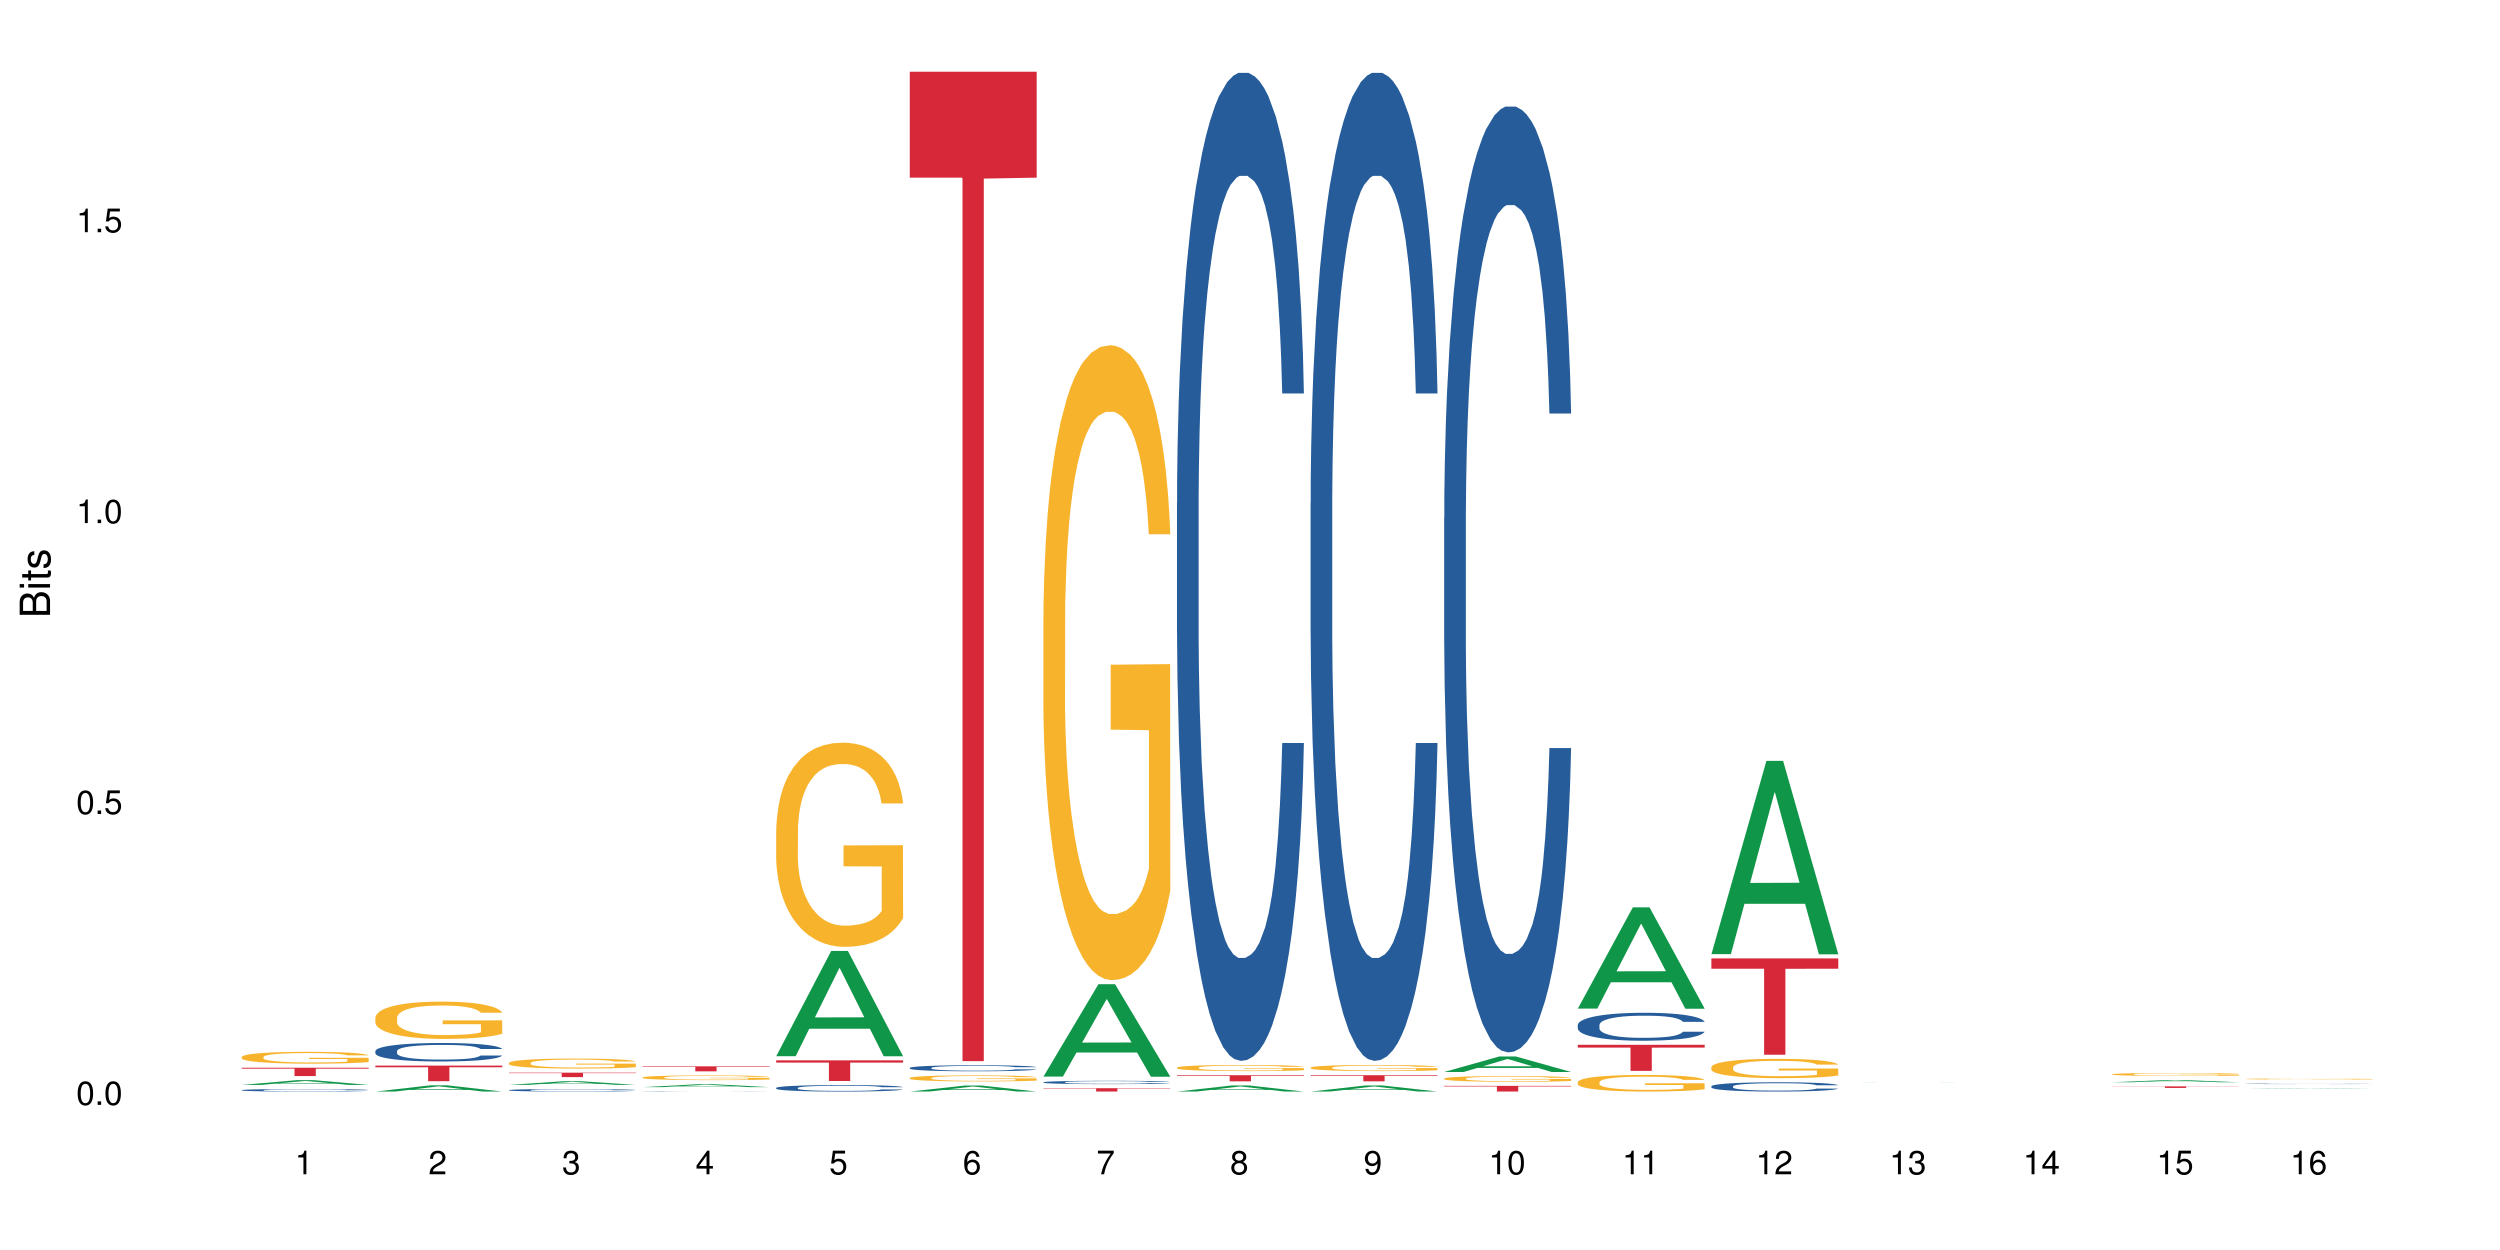 <?xml version="1.0" encoding="UTF-8"?>
<svg xmlns="http://www.w3.org/2000/svg" xmlns:xlink="http://www.w3.org/1999/xlink" width="720pt" height="360pt" viewBox="0 0 720 360" version="1.1">
<defs>
<g>
<symbol overflow="visible" id="glyph0-0">
<path style="stroke:none;" d=""/>
</symbol>
<symbol overflow="visible" id="glyph0-1">
<path style="stroke:none;" d="M 2.641 -6.797 C 2 -6.797 1.422 -6.531 1.078 -6.047 C 0.641 -5.453 0.406 -4.547 0.406 -3.297 C 0.406 -1 1.188 0.219 2.641 0.219 C 4.078 0.219 4.859 -1 4.859 -3.234 C 4.859 -4.562 4.656 -5.438 4.203 -6.047 C 3.844 -6.531 3.281 -6.797 2.641 -6.797 Z M 2.641 -6.047 C 3.547 -6.047 4 -5.125 4 -3.312 C 4 -1.375 3.562 -0.484 2.625 -0.484 C 1.734 -0.484 1.281 -1.422 1.281 -3.281 C 1.281 -5.141 1.734 -6.047 2.641 -6.047 Z M 2.641 -6.047 "/>
</symbol>
<symbol overflow="visible" id="glyph0-2">
<path style="stroke:none;" d="M 1.828 -1 L 0.828 -1 L 0.828 0 L 1.828 0 Z M 1.828 -1 "/>
</symbol>
<symbol overflow="visible" id="glyph0-3">
<path style="stroke:none;" d="M 4.562 -6.797 L 1.062 -6.797 L 0.547 -3.094 L 1.328 -3.094 C 1.719 -3.562 2.047 -3.734 2.578 -3.734 C 3.484 -3.734 4.062 -3.109 4.062 -2.094 C 4.062 -1.125 3.484 -0.531 2.578 -0.531 C 1.828 -0.531 1.375 -0.906 1.188 -1.672 L 0.328 -1.672 C 0.453 -1.109 0.547 -0.844 0.75 -0.594 C 1.125 -0.078 1.828 0.219 2.594 0.219 C 3.969 0.219 4.922 -0.781 4.922 -2.219 C 4.922 -3.562 4.031 -4.484 2.719 -4.484 C 2.25 -4.484 1.859 -4.359 1.469 -4.062 L 1.734 -5.969 L 4.562 -5.969 Z M 4.562 -6.797 "/>
</symbol>
<symbol overflow="visible" id="glyph0-4">
<path style="stroke:none;" d="M 2.484 -4.844 L 2.484 0 L 3.328 0 L 3.328 -6.797 L 2.766 -6.797 C 2.469 -5.75 2.281 -5.609 0.984 -5.453 L 0.984 -4.844 Z M 2.484 -4.844 "/>
</symbol>
<symbol overflow="visible" id="glyph0-5">
<path style="stroke:none;" d="M 4.859 -0.828 L 1.281 -0.828 C 1.359 -1.391 1.672 -1.75 2.5 -2.234 L 3.469 -2.75 C 4.406 -3.266 4.906 -3.969 4.906 -4.812 C 4.906 -5.375 4.672 -5.906 4.266 -6.266 C 3.859 -6.625 3.375 -6.797 2.719 -6.797 C 1.859 -6.797 1.219 -6.5 0.844 -5.922 C 0.609 -5.562 0.5 -5.125 0.484 -4.438 L 1.328 -4.438 C 1.359 -4.906 1.406 -5.188 1.531 -5.406 C 1.75 -5.812 2.188 -6.062 2.703 -6.062 C 3.469 -6.062 4.031 -5.516 4.031 -4.781 C 4.031 -4.25 3.719 -3.797 3.125 -3.438 L 2.234 -2.938 C 0.812 -2.141 0.406 -1.5 0.328 0 L 4.859 0 Z M 4.859 -0.828 "/>
</symbol>
<symbol overflow="visible" id="glyph0-6">
<path style="stroke:none;" d="M 2.125 -3.125 L 2.578 -3.125 C 3.516 -3.125 3.984 -2.703 3.984 -1.891 C 3.984 -1.031 3.469 -0.531 2.578 -0.531 C 1.656 -0.531 1.203 -0.984 1.156 -1.969 L 0.312 -1.969 C 0.344 -1.422 0.438 -1.078 0.609 -0.766 C 0.953 -0.109 1.625 0.219 2.547 0.219 C 3.953 0.219 4.859 -0.609 4.859 -1.906 C 4.859 -2.766 4.516 -3.25 3.703 -3.516 C 4.344 -3.766 4.656 -4.25 4.656 -4.938 C 4.656 -6.109 3.875 -6.797 2.578 -6.797 C 1.203 -6.797 0.484 -6.047 0.453 -4.609 L 1.297 -4.609 C 1.312 -5.016 1.344 -5.25 1.453 -5.453 C 1.641 -5.828 2.062 -6.062 2.594 -6.062 C 3.344 -6.062 3.797 -5.625 3.797 -4.906 C 3.797 -4.422 3.609 -4.141 3.25 -3.984 C 3.016 -3.891 2.719 -3.844 2.125 -3.844 Z M 2.125 -3.125 "/>
</symbol>
<symbol overflow="visible" id="glyph0-7">
<path style="stroke:none;" d="M 3.141 -1.625 L 3.141 0 L 3.984 0 L 3.984 -1.625 L 4.984 -1.625 L 4.984 -2.391 L 3.984 -2.391 L 3.984 -6.797 L 3.359 -6.797 L 0.266 -2.516 L 0.266 -1.625 Z M 3.141 -2.391 L 1 -2.391 L 3.141 -5.359 Z M 3.141 -2.391 "/>
</symbol>
<symbol overflow="visible" id="glyph0-8">
<path style="stroke:none;" d="M 4.781 -5.031 C 4.609 -6.141 3.891 -6.797 2.844 -6.797 C 2.094 -6.797 1.422 -6.438 1.031 -5.828 C 0.609 -5.172 0.406 -4.344 0.406 -3.094 C 0.406 -1.953 0.578 -1.234 0.984 -0.625 C 1.359 -0.078 1.953 0.219 2.703 0.219 C 3.984 0.219 4.922 -0.734 4.922 -2.078 C 4.922 -3.344 4.062 -4.234 2.844 -4.234 C 2.172 -4.234 1.641 -3.969 1.281 -3.469 C 1.281 -5.125 1.828 -6.047 2.797 -6.047 C 3.391 -6.047 3.797 -5.672 3.938 -5.031 Z M 2.734 -3.484 C 3.547 -3.484 4.062 -2.922 4.062 -2 C 4.062 -1.156 3.484 -0.531 2.703 -0.531 C 1.922 -0.531 1.328 -1.188 1.328 -2.047 C 1.328 -2.891 1.906 -3.484 2.734 -3.484 Z M 2.734 -3.484 "/>
</symbol>
<symbol overflow="visible" id="glyph0-9">
<path style="stroke:none;" d="M 4.984 -6.797 L 0.438 -6.797 L 0.438 -5.969 L 4.109 -5.969 C 2.5 -3.656 1.828 -2.234 1.328 0 L 2.219 0 C 2.594 -2.172 3.453 -4.047 4.984 -6.094 Z M 4.984 -6.797 "/>
</symbol>
<symbol overflow="visible" id="glyph0-10">
<path style="stroke:none;" d="M 3.75 -3.578 C 4.453 -4 4.688 -4.344 4.688 -4.984 C 4.688 -6.047 3.844 -6.797 2.641 -6.797 C 1.438 -6.797 0.594 -6.047 0.594 -4.984 C 0.594 -4.359 0.828 -4.016 1.516 -3.578 C 0.734 -3.203 0.359 -2.641 0.359 -1.891 C 0.359 -0.641 1.297 0.219 2.641 0.219 C 3.984 0.219 4.922 -0.641 4.922 -1.875 C 4.922 -2.641 4.531 -3.203 3.75 -3.578 Z M 2.641 -6.047 C 3.359 -6.047 3.812 -5.625 3.812 -4.969 C 3.812 -4.344 3.344 -3.922 2.641 -3.922 C 1.922 -3.922 1.453 -4.344 1.453 -4.984 C 1.453 -5.625 1.922 -6.047 2.641 -6.047 Z M 2.641 -3.203 C 3.484 -3.203 4.062 -2.672 4.062 -1.875 C 4.062 -1.062 3.484 -0.531 2.625 -0.531 C 1.797 -0.531 1.219 -1.078 1.219 -1.875 C 1.219 -2.672 1.797 -3.203 2.641 -3.203 Z M 2.641 -3.203 "/>
</symbol>
<symbol overflow="visible" id="glyph0-11">
<path style="stroke:none;" d="M 0.516 -1.547 C 0.672 -0.438 1.406 0.219 2.438 0.219 C 3.188 0.219 3.859 -0.141 4.266 -0.75 C 4.688 -1.406 4.891 -2.25 4.891 -3.484 C 4.891 -4.625 4.703 -5.359 4.312 -5.953 C 3.938 -6.5 3.344 -6.797 2.594 -6.797 C 1.297 -6.797 0.359 -5.844 0.359 -4.516 C 0.359 -3.25 1.234 -2.344 2.453 -2.344 C 3.094 -2.344 3.562 -2.578 4.016 -3.109 C 4 -1.453 3.469 -0.531 2.5 -0.531 C 1.906 -0.531 1.484 -0.906 1.359 -1.547 Z M 2.578 -6.062 C 3.375 -6.062 3.969 -5.406 3.969 -4.531 C 3.969 -3.688 3.375 -3.094 2.547 -3.094 C 1.734 -3.094 1.234 -3.672 1.234 -4.578 C 1.234 -5.438 1.797 -6.062 2.578 -6.062 Z M 2.578 -6.062 "/>
</symbol>
<symbol overflow="visible" id="glyph1-0">
<path style="stroke:none;" d=""/>
</symbol>
<symbol overflow="visible" id="glyph1-1">
<path style="stroke:none;" d="M 0 -0.953 L 0 -4.891 C 0 -5.719 -0.234 -6.344 -0.734 -6.797 C -1.188 -7.234 -1.812 -7.469 -2.5 -7.469 C -3.547 -7.469 -4.188 -7 -4.625 -5.875 C -4.984 -6.672 -5.641 -7.094 -6.531 -7.094 C -7.156 -7.094 -7.734 -6.859 -8.141 -6.391 C -8.562 -5.938 -8.75 -5.344 -8.75 -4.5 L -8.75 -0.953 Z M -4.984 -2.062 L -7.766 -2.062 L -7.766 -4.219 C -7.766 -4.844 -7.688 -5.203 -7.453 -5.5 C -7.219 -5.812 -6.859 -5.969 -6.375 -5.969 C -5.906 -5.969 -5.531 -5.812 -5.297 -5.5 C -5.062 -5.203 -4.984 -4.844 -4.984 -4.219 Z M -0.984 -2.062 L -4 -2.062 L -4 -4.781 C -4 -5.328 -3.859 -5.688 -3.578 -5.953 C -3.297 -6.219 -2.922 -6.359 -2.484 -6.359 C -2.062 -6.359 -1.688 -6.219 -1.406 -5.953 C -1.109 -5.688 -0.984 -5.328 -0.984 -4.781 Z M -0.984 -2.062 "/>
</symbol>
<symbol overflow="visible" id="glyph1-2">
<path style="stroke:none;" d="M -6.281 -1.797 L -6.281 -0.797 L 0 -0.797 L 0 -1.797 Z M -8.75 -1.797 L -8.75 -0.797 L -7.484 -0.797 L -7.484 -1.797 Z M -8.75 -1.797 "/>
</symbol>
<symbol overflow="visible" id="glyph1-3">
<path style="stroke:none;" d="M -6.281 -3.047 L -6.281 -2.016 L -8.016 -2.016 L -8.016 -1.016 L -6.281 -1.016 L -6.281 -0.172 L -5.469 -0.172 L -5.469 -1.016 L -0.719 -1.016 C -0.078 -1.016 0.281 -1.453 0.281 -2.234 C 0.281 -2.469 0.25 -2.719 0.188 -3.047 L -0.641 -3.047 C -0.609 -2.922 -0.594 -2.766 -0.594 -2.562 C -0.594 -2.141 -0.719 -2.016 -1.156 -2.016 L -5.469 -2.016 L -5.469 -3.047 Z M -6.281 -3.047 "/>
</symbol>
<symbol overflow="visible" id="glyph1-4">
<path style="stroke:none;" d="M -4.531 -5.25 C -5.766 -5.25 -6.469 -4.422 -6.469 -2.969 C -6.469 -1.516 -5.719 -0.562 -4.547 -0.562 C -3.562 -0.562 -3.094 -1.062 -2.734 -2.562 L -2.516 -3.484 C -2.344 -4.188 -2.094 -4.469 -1.625 -4.469 C -1.047 -4.469 -0.641 -3.875 -0.641 -3 C -0.641 -2.453 -0.797 -2 -1.062 -1.75 C -1.25 -1.594 -1.422 -1.531 -1.875 -1.469 L -1.875 -0.406 C -0.422 -0.453 0.281 -1.266 0.281 -2.922 C 0.281 -4.5 -0.5 -5.516 -1.719 -5.516 C -2.656 -5.516 -3.172 -4.984 -3.469 -3.734 L -3.703 -2.766 C -3.891 -1.953 -4.156 -1.609 -4.594 -1.609 C -5.172 -1.609 -5.547 -2.125 -5.547 -2.938 C -5.547 -3.75 -5.203 -4.172 -4.531 -4.203 Z M -4.531 -5.25 "/>
</symbol>
</g>
</defs>
<g id="surface54429">
<rect x="0" y="0" width="720" height="360" style="fill:rgb(100%,100%,100%);fill-opacity:1;stroke:none;"/>
<path style=" stroke:none;fill-rule:nonzero;fill:rgb(6.275%,58.824%,28.235%);fill-opacity:1;" d="M 69.629 312.457 L 69.668 312.457 L 85.484 311.086 L 90.289 311.086 L 106.184 312.457 L 100.598 312.457 L 96.613 312.102 L 79.156 312.102 L 75.254 312.457 L 69.629 312.457 L 80.836 311.953 L 95.012 311.949 L 87.945 311.312 L 87.867 311.309 L 87.789 311.312 L 80.797 311.949 L 80.836 311.953 Z M 69.629 312.457 "/>
<path style=" stroke:none;fill-rule:nonzero;fill:rgb(14.51%,36.078%,60%);fill-opacity:1;" d="M 69.629 313.957 L 69.676 313.957 L 69.676 313.941 L 69.809 313.914 L 70.121 313.883 L 70.434 313.859 L 71.234 313.82 L 72.348 313.781 L 73.508 313.754 L 74.355 313.734 L 75.113 313.723 L 76.852 313.695 L 77.965 313.684 L 79.168 313.672 L 80.641 313.66 L 81.711 313.656 L 84.117 313.645 L 85.898 313.641 L 87.281 313.637 L 90.27 313.637 L 92.051 313.641 L 93.344 313.645 L 94.77 313.648 L 95.973 313.656 L 98.07 313.668 L 99.941 313.688 L 100.789 313.699 L 102.125 313.719 L 103.152 313.738 L 103.863 313.758 L 104.668 313.781 L 105.379 313.812 L 105.914 313.848 L 106.184 313.875 L 99.941 313.875 L 99.629 313.848 L 99.273 313.828 L 98.605 313.801 L 97.938 313.781 L 97 313.762 L 96.152 313.75 L 94.992 313.734 L 93.969 313.727 L 92.898 313.723 L 91.875 313.719 L 89.91 313.715 L 86.793 313.715 L 85.055 313.719 L 84.117 313.727 L 82.781 313.734 L 81.844 313.742 L 80.73 313.758 L 79.973 313.77 L 79.035 313.785 L 78.367 313.801 L 77.609 313.824 L 77.164 313.84 L 76.762 313.859 L 76.406 313.879 L 76.137 313.902 L 75.961 313.93 L 75.871 313.953 L 75.871 314.059 L 75.961 314.082 L 76.184 314.109 L 76.762 314.148 L 77.609 314.188 L 78.59 314.215 L 79.527 314.234 L 80.059 314.242 L 80.773 314.254 L 81.887 314.266 L 83.492 314.281 L 84.43 314.285 L 85.855 314.293 L 91.027 314.293 L 92.184 314.289 L 93.391 314.281 L 95.039 314.27 L 96.062 314.262 L 96.953 314.246 L 97.625 314.234 L 98.07 314.223 L 98.738 314.203 L 99.273 314.18 L 99.676 314.156 L 99.941 314.137 L 106.184 314.137 L 105.914 314.16 L 105.516 314.188 L 105.113 314.207 L 104.488 314.23 L 103.773 314.25 L 102.75 314.273 L 101.902 314.289 L 100.789 314.309 L 99.762 314.32 L 98.648 314.332 L 97 314.344 L 95.93 314.352 L 94.77 314.355 L 93.391 314.363 L 91.648 314.367 L 89.777 314.371 L 86.168 314.371 L 84.785 314.367 L 82.957 314.359 L 80.684 314.348 L 79.035 314.336 L 77.742 314.324 L 76.629 314.309 L 75.379 314.293 L 73.773 314.262 L 72.793 314.238 L 72.125 314.219 L 71.367 314.195 L 70.832 314.172 L 70.207 314.133 L 69.762 314.086 L 69.629 314.051 Z M 69.629 313.957 "/>
<path style=" stroke:none;fill-rule:nonzero;fill:rgb(96.863%,70.196%,16.863%);fill-opacity:1;" d="M 69.629 304.387 L 69.676 304.383 L 69.676 304.324 L 69.852 304.184 L 70.297 303.988 L 70.879 303.832 L 71.5 303.707 L 71.902 303.641 L 72.57 303.547 L 73.152 303.477 L 74.621 303.34 L 76.496 303.207 L 77.52 303.152 L 78.68 303.098 L 80.328 303.039 L 81.086 303.016 L 83.402 302.969 L 86.035 302.938 L 88.93 302.926 L 90.27 302.93 L 92.098 302.941 L 94.594 302.977 L 96.02 303.008 L 97.133 303.039 L 98.293 303.078 L 99.719 303.141 L 101.055 303.215 L 102.125 303.293 L 103.195 303.383 L 104.086 303.484 L 104.844 303.594 L 105.516 303.723 L 105.914 303.832 L 106.184 303.941 L 99.984 303.941 L 99.629 303.832 L 99.227 303.75 L 98.559 303.645 L 97.891 303.57 L 97.223 303.512 L 95.973 303.43 L 94.906 303.383 L 93.566 303.34 L 92.273 303.309 L 90.805 303.293 L 89.91 303.285 L 87.551 303.285 L 85.41 303.309 L 84.16 303.332 L 83.27 303.355 L 82.023 303.402 L 81.266 303.441 L 80.816 303.465 L 79.48 303.562 L 78.59 303.648 L 78.098 303.707 L 77.477 303.801 L 77.027 303.887 L 76.539 304.012 L 76.27 304.105 L 75.914 304.316 L 75.871 304.875 L 76.004 304.996 L 76.27 305.121 L 76.629 305.234 L 77.164 305.352 L 77.699 305.445 L 78.633 305.566 L 79.438 305.645 L 80.059 305.699 L 81.266 305.781 L 81.754 305.812 L 82.914 305.867 L 84.117 305.91 L 85.59 305.949 L 86.703 305.969 L 88.484 305.984 L 90.758 305.984 L 93.434 305.965 L 95.129 305.938 L 96.285 305.914 L 97.043 305.891 L 97.98 305.859 L 98.648 305.828 L 99.273 305.793 L 100.031 305.738 L 100.031 304.996 L 89.02 304.992 L 89.02 304.645 L 106.137 304.641 L 106.184 305.859 L 105.246 305.941 L 104.086 306.023 L 102.973 306.086 L 101.812 306.137 L 100.164 306.199 L 98.828 306.234 L 96.777 306.277 L 94.906 306.305 L 92.941 306.324 L 91.203 306.336 L 89.152 306.336 L 87.328 306.332 L 85.363 306.312 L 83.805 306.289 L 82.379 306.258 L 80.953 306.215 L 79.168 306.152 L 78.012 306.098 L 76.805 306.031 L 75.602 305.953 L 74.531 305.871 L 73.82 305.805 L 73.105 305.73 L 72.348 305.637 L 71.637 305.531 L 71.102 305.434 L 70.609 305.324 L 70.254 305.223 L 69.898 305.082 L 69.719 304.969 L 69.629 304.875 Z M 69.629 304.387 "/>
<path style=" stroke:none;fill-rule:nonzero;fill:rgb(83.922%,15.686%,22.353%);fill-opacity:1;" d="M 69.629 307.516 L 106.184 307.516 L 106.184 307.773 L 90.949 307.773 L 90.949 309.906 L 84.82 309.906 L 84.82 307.777 L 84.73 307.773 L 69.629 307.773 Z M 69.629 307.516 "/>
<path style=" stroke:none;fill-rule:nonzero;fill:rgb(6.275%,58.824%,28.235%);fill-opacity:1;" d="M 108.105 314.367 L 108.145 314.367 L 123.961 312.57 L 128.766 312.57 L 144.66 314.371 L 139.074 314.371 L 135.09 313.902 L 117.637 313.902 L 113.73 314.367 L 108.105 314.367 L 119.312 313.707 L 133.492 313.707 L 126.422 312.867 L 126.344 312.863 L 126.266 312.867 L 119.273 313.707 L 119.312 313.707 Z M 108.105 314.367 "/>
<path style=" stroke:none;fill-rule:nonzero;fill:rgb(14.51%,36.078%,60%);fill-opacity:1;" d="M 108.105 302.703 L 108.152 302.695 L 108.152 302.578 L 108.285 302.395 L 108.598 302.16 L 108.91 302 L 109.711 301.715 L 110.824 301.438 L 111.984 301.223 L 112.832 301.098 L 113.59 301 L 115.328 300.82 L 116.441 300.727 L 117.645 300.645 L 119.117 300.562 L 120.188 300.512 L 122.594 300.438 L 124.375 300.402 L 125.758 300.387 L 128.746 300.387 L 130.527 300.406 L 131.82 300.43 L 133.246 300.469 L 134.453 300.512 L 136.547 300.621 L 138.418 300.758 L 139.266 300.836 L 140.602 300.984 L 141.629 301.133 L 142.34 301.258 L 143.145 301.438 L 143.855 301.656 L 144.391 301.902 L 144.66 302.113 L 138.418 302.113 L 138.105 301.918 L 137.75 301.77 L 137.082 301.57 L 136.414 301.426 L 135.477 301.285 L 134.629 301.195 L 133.469 301.102 L 132.445 301.043 L 131.375 301 L 130.352 300.969 L 128.391 300.941 L 126.117 300.941 L 125.27 300.949 L 123.531 300.988 L 122.594 301.023 L 121.258 301.094 L 120.32 301.156 L 119.207 301.254 L 118.449 301.336 L 117.512 301.461 L 116.844 301.574 L 116.086 301.734 L 115.641 301.855 L 115.238 301.992 L 114.883 302.152 L 114.613 302.32 L 114.438 302.5 L 114.348 302.676 L 114.348 303.43 L 114.438 303.605 L 114.66 303.809 L 115.238 304.105 L 116.086 304.363 L 117.066 304.566 L 118.004 304.715 L 118.539 304.781 L 119.25 304.859 L 120.363 304.957 L 121.969 305.055 L 122.906 305.094 L 124.332 305.133 L 125.805 305.152 L 127.766 305.152 L 129.504 305.133 L 130.664 305.109 L 131.867 305.07 L 133.516 304.988 L 134.539 304.91 L 135.434 304.816 L 136.102 304.723 L 136.547 304.645 L 137.215 304.496 L 137.75 304.328 L 138.152 304.16 L 138.418 303.996 L 144.66 303.996 L 144.391 304.188 L 143.992 304.379 L 143.59 304.52 L 142.965 304.691 L 142.254 304.84 L 141.227 305.012 L 140.379 305.121 L 139.266 305.242 L 138.242 305.336 L 137.125 305.418 L 135.477 305.516 L 134.406 305.566 L 133.246 305.609 L 131.867 305.648 L 130.129 305.684 L 128.254 305.699 L 126.516 305.707 L 124.645 305.695 L 123.262 305.676 L 121.434 305.633 L 119.16 305.547 L 117.512 305.453 L 116.219 305.359 L 115.105 305.262 L 113.855 305.133 L 112.254 304.918 L 111.27 304.754 L 110.602 304.617 L 109.844 304.426 L 109.309 304.258 L 108.688 303.984 L 108.238 303.641 L 108.105 303.371 Z M 108.105 302.703 "/>
<path style=" stroke:none;fill-rule:nonzero;fill:rgb(96.863%,70.196%,16.863%);fill-opacity:1;" d="M 108.105 293.07 L 108.152 293.062 L 108.152 292.863 L 108.328 292.422 L 108.773 291.816 L 109.355 291.316 L 109.98 290.922 L 110.379 290.719 L 111.047 290.426 L 111.629 290.207 L 113.098 289.766 L 114.973 289.355 L 115.996 289.18 L 117.156 289.012 L 118.805 288.824 L 119.562 288.758 L 121.879 288.602 L 124.512 288.504 L 127.406 288.473 L 128.746 288.484 L 130.574 288.523 L 133.07 288.629 L 134.496 288.727 L 135.609 288.824 L 136.77 288.953 L 138.195 289.148 L 139.531 289.383 L 140.602 289.621 L 141.672 289.914 L 142.562 290.227 L 143.32 290.57 L 143.992 290.984 L 144.391 291.324 L 144.66 291.668 L 138.465 291.668 L 138.105 291.324 L 137.707 291.062 L 137.035 290.738 L 136.367 290.504 L 135.699 290.316 L 134.453 290.062 L 133.383 289.906 L 132.043 289.766 L 130.75 289.68 L 129.281 289.621 L 128.391 289.602 L 126.027 289.602 L 123.887 289.668 L 122.637 289.746 L 121.746 289.824 L 120.5 289.973 L 119.742 290.09 L 119.297 290.168 L 117.957 290.473 L 117.066 290.746 L 116.574 290.934 L 115.953 291.227 L 115.508 291.492 L 115.016 291.883 L 114.75 292.18 L 114.391 292.844 L 114.348 294.609 L 114.48 294.98 L 114.75 295.383 L 115.105 295.738 L 115.641 296.109 L 116.176 296.395 L 117.109 296.777 L 117.914 297.031 L 118.539 297.199 L 119.742 297.461 L 120.23 297.551 L 121.391 297.727 L 122.594 297.863 L 124.066 297.98 L 125.18 298.039 L 126.961 298.09 L 129.234 298.09 L 131.91 298.031 L 133.605 297.953 L 134.762 297.875 L 135.52 297.805 L 136.457 297.699 L 137.125 297.602 L 137.75 297.492 L 138.508 297.324 L 138.508 294.98 L 127.496 294.973 L 127.496 293.875 L 144.613 293.863 L 144.66 297.699 L 143.723 297.961 L 142.562 298.219 L 141.449 298.414 L 140.289 298.578 L 138.641 298.766 L 137.305 298.883 L 135.254 299.02 L 133.383 299.109 L 131.422 299.168 L 129.68 299.199 L 127.633 299.207 L 125.805 299.188 L 123.844 299.129 L 122.281 299.051 L 120.855 298.953 L 119.43 298.824 L 117.645 298.621 L 116.488 298.453 L 115.285 298.246 L 114.078 298 L 113.012 297.738 L 112.297 297.531 L 111.582 297.297 L 110.824 297 L 110.113 296.668 L 109.578 296.363 L 109.086 296.02 L 108.73 295.699 L 108.375 295.258 L 108.195 294.902 L 108.105 294.602 Z M 108.105 293.07 "/>
<path style=" stroke:none;fill-rule:nonzero;fill:rgb(83.922%,15.686%,22.353%);fill-opacity:1;" d="M 108.105 306.887 L 144.66 306.887 L 144.66 307.367 L 129.426 307.371 L 129.426 311.391 L 123.297 311.391 L 123.297 307.375 L 123.207 307.367 L 108.105 307.367 Z M 108.105 306.887 "/>
<path style=" stroke:none;fill-rule:nonzero;fill:rgb(6.275%,58.824%,28.235%);fill-opacity:1;" d="M 146.582 312.445 L 146.621 312.445 L 162.438 311.383 L 167.242 311.383 L 183.137 312.449 L 177.551 312.449 L 173.57 312.172 L 156.113 312.172 L 152.207 312.445 L 146.582 312.445 L 157.793 312.055 L 171.969 312.055 L 164.898 311.559 L 164.742 311.559 L 157.754 312.055 L 157.793 312.055 Z M 146.582 312.445 "/>
<path style=" stroke:none;fill-rule:nonzero;fill:rgb(14.51%,36.078%,60%);fill-opacity:1;" d="M 146.582 313.949 L 146.629 313.949 L 146.629 313.934 L 146.762 313.906 L 147.074 313.875 L 147.387 313.852 L 148.188 313.812 L 149.301 313.773 L 150.461 313.746 L 151.309 313.727 L 152.066 313.715 L 153.805 313.688 L 154.918 313.676 L 156.121 313.664 L 157.594 313.652 L 158.664 313.645 L 161.07 313.633 L 162.855 313.629 L 169.004 313.629 L 170.297 313.633 L 171.727 313.641 L 172.93 313.645 L 175.023 313.66 L 176.895 313.68 L 177.742 313.691 L 179.078 313.711 L 180.105 313.73 L 180.82 313.75 L 181.621 313.773 L 182.336 313.805 L 182.867 313.84 L 183.137 313.867 L 176.895 313.867 L 176.582 313.84 L 176.227 313.82 L 175.559 313.793 L 174.891 313.773 L 173.953 313.754 L 173.105 313.742 L 171.949 313.727 L 170.922 313.719 L 169.852 313.715 L 168.828 313.711 L 166.867 313.703 L 164.594 313.703 L 163.746 313.707 L 162.008 313.711 L 161.07 313.715 L 159.734 313.727 L 158.797 313.734 L 157.684 313.75 L 156.926 313.762 L 155.988 313.777 L 155.32 313.793 L 154.562 313.816 L 154.117 313.832 L 153.715 313.852 L 153.359 313.875 L 153.09 313.898 L 152.914 313.922 L 152.824 313.949 L 152.824 314.055 L 152.914 314.078 L 153.137 314.105 L 153.715 314.148 L 154.562 314.184 L 155.543 314.211 L 156.48 314.23 L 157.016 314.242 L 157.727 314.254 L 158.844 314.266 L 160.445 314.281 L 161.383 314.285 L 162.809 314.289 L 164.281 314.293 L 166.242 314.293 L 167.98 314.289 L 169.141 314.289 L 170.344 314.281 L 171.992 314.27 L 173.016 314.258 L 173.91 314.246 L 174.578 314.234 L 175.023 314.223 L 175.691 314.203 L 176.227 314.18 L 176.629 314.156 L 176.895 314.133 L 183.137 314.133 L 182.867 314.16 L 182.469 314.184 L 182.066 314.203 L 181.441 314.23 L 180.73 314.25 L 179.703 314.273 L 178.855 314.289 L 177.742 314.305 L 176.719 314.32 L 175.602 314.332 L 173.953 314.344 L 172.883 314.352 L 171.727 314.355 L 170.344 314.363 L 168.605 314.367 L 166.73 314.371 L 163.121 314.371 L 161.738 314.367 L 159.91 314.359 L 157.637 314.348 L 155.988 314.336 L 154.695 314.324 L 153.582 314.309 L 152.332 314.289 L 150.73 314.262 L 149.75 314.238 L 149.078 314.219 L 148.32 314.191 L 147.785 314.168 L 147.164 314.129 L 146.719 314.082 L 146.582 314.043 Z M 146.582 313.949 "/>
<path style=" stroke:none;fill-rule:nonzero;fill:rgb(96.863%,70.196%,16.863%);fill-opacity:1;" d="M 146.582 306.102 L 146.629 306.102 L 146.629 306.047 L 146.805 305.93 L 147.25 305.766 L 147.832 305.633 L 148.457 305.527 L 148.855 305.473 L 149.523 305.391 L 150.105 305.336 L 151.574 305.215 L 153.449 305.105 L 154.473 305.059 L 155.633 305.016 L 157.281 304.965 L 158.039 304.945 L 160.359 304.902 L 162.988 304.879 L 165.887 304.871 L 167.223 304.871 L 169.051 304.883 L 171.547 304.91 L 172.973 304.938 L 174.086 304.965 L 175.246 305 L 176.672 305.051 L 178.012 305.113 L 179.078 305.176 L 180.148 305.254 L 181.043 305.34 L 181.801 305.434 L 182.469 305.543 L 182.867 305.633 L 183.137 305.727 L 176.941 305.727 L 176.582 305.633 L 176.184 305.562 L 175.516 305.477 L 174.844 305.414 L 174.176 305.363 L 172.93 305.297 L 171.859 305.254 L 170.52 305.215 L 169.227 305.191 L 167.758 305.176 L 166.867 305.172 L 164.504 305.172 L 162.363 305.191 L 161.117 305.211 L 160.223 305.23 L 158.977 305.273 L 158.219 305.305 L 157.773 305.324 L 156.434 305.406 L 155.543 305.48 L 155.055 305.527 L 154.43 305.609 L 153.984 305.68 L 153.492 305.785 L 153.227 305.863 L 152.867 306.043 L 152.824 306.516 L 152.957 306.613 L 153.227 306.723 L 153.582 306.816 L 154.117 306.918 L 154.652 306.992 L 155.586 307.098 L 156.391 307.164 L 157.016 307.211 L 158.219 307.281 L 158.707 307.305 L 159.867 307.352 L 161.07 307.387 L 162.543 307.418 L 163.656 307.438 L 165.438 307.449 L 167.711 307.449 L 170.387 307.434 L 172.082 307.41 L 173.242 307.391 L 174 307.371 L 174.934 307.344 L 175.602 307.316 L 176.227 307.289 L 176.984 307.242 L 176.984 306.613 L 165.973 306.613 L 165.973 306.316 L 183.094 306.316 L 183.137 307.344 L 182.199 307.414 L 181.043 307.484 L 179.926 307.535 L 178.77 307.582 L 177.117 307.629 L 175.781 307.66 L 173.73 307.699 L 171.859 307.723 L 169.898 307.738 L 168.16 307.746 L 166.109 307.75 L 164.281 307.742 L 162.32 307.727 L 160.758 307.707 L 159.332 307.68 L 157.906 307.645 L 156.121 307.59 L 154.965 307.547 L 153.762 307.492 L 152.555 307.426 L 151.488 307.355 L 150.773 307.301 L 150.059 307.234 L 149.301 307.156 L 148.59 307.066 L 148.055 306.984 L 147.562 306.895 L 147.207 306.809 L 146.852 306.688 L 146.672 306.594 L 146.582 306.512 Z M 146.582 306.102 "/>
<path style=" stroke:none;fill-rule:nonzero;fill:rgb(83.922%,15.686%,22.353%);fill-opacity:1;" d="M 146.582 308.93 L 183.137 308.93 L 183.137 309.066 L 167.902 309.066 L 167.902 310.207 L 161.773 310.207 L 161.773 309.066 L 146.582 309.066 Z M 146.582 308.93 "/>
<path style=" stroke:none;fill-rule:nonzero;fill:rgb(6.275%,58.824%,28.235%);fill-opacity:1;" d="M 185.059 313.102 L 185.098 313.102 L 200.914 312.254 L 205.719 312.254 L 221.613 313.102 L 216.027 313.102 L 212.047 312.883 L 194.59 312.883 L 190.684 313.102 L 185.059 313.102 L 196.27 312.789 L 210.445 312.789 L 203.375 312.395 L 203.297 312.391 L 203.219 312.395 L 196.23 312.789 L 196.27 312.789 Z M 185.059 313.102 "/>
<path style=" stroke:none;fill-rule:nonzero;fill:rgb(14.51%,36.078%,60%);fill-opacity:1;" d="M 185.059 314.32 L 185.105 314.32 L 185.238 314.316 L 185.863 314.309 L 186.664 314.305 L 187.781 314.301 L 188.938 314.297 L 189.785 314.293 L 190.543 314.293 L 192.281 314.289 L 193.395 314.289 L 194.602 314.285 L 199.547 314.285 L 201.332 314.281 L 207.484 314.281 L 208.773 314.285 L 213.5 314.285 L 215.371 314.289 L 216.219 314.289 L 217.559 314.293 L 218.582 314.297 L 219.297 314.297 L 220.098 314.301 L 220.812 314.305 L 221.348 314.309 L 221.613 314.312 L 215.371 314.312 L 215.062 314.309 L 214.703 314.305 L 214.035 314.301 L 213.367 314.301 L 212.43 314.297 L 211.582 314.297 L 210.426 314.293 L 198.211 314.293 L 197.273 314.297 L 195.402 314.297 L 194.465 314.301 L 193.797 314.301 L 193.039 314.305 L 192.594 314.309 L 192.191 314.309 L 191.836 314.312 L 191.57 314.316 L 191.391 314.316 L 191.301 314.32 L 191.301 314.332 L 191.391 314.336 L 191.613 314.34 L 192.191 314.344 L 193.039 314.348 L 194.02 314.352 L 194.957 314.355 L 196.203 314.355 L 197.32 314.359 L 201.285 314.359 L 202.758 314.363 L 204.719 314.363 L 206.457 314.359 L 211.496 314.359 L 212.387 314.355 L 213.055 314.355 L 213.5 314.352 L 214.168 314.352 L 214.703 314.348 L 215.105 314.344 L 221.613 314.344 L 221.348 314.344 L 220.543 314.352 L 219.918 314.355 L 219.207 314.355 L 218.18 314.359 L 217.336 314.359 L 216.219 314.363 L 215.195 314.363 L 214.078 314.367 L 210.203 314.367 L 208.82 314.371 L 198.391 314.371 L 196.117 314.367 L 194.465 314.367 L 193.172 314.363 L 192.059 314.363 L 190.812 314.359 L 189.207 314.359 L 188.227 314.355 L 187.555 314.352 L 186.797 314.348 L 186.266 314.348 L 185.641 314.344 L 185.195 314.336 L 185.059 314.332 Z M 185.059 314.32 "/>
<path style=" stroke:none;fill-rule:nonzero;fill:rgb(96.863%,70.196%,16.863%);fill-opacity:1;" d="M 185.059 310.301 L 185.105 310.297 L 185.105 310.273 L 185.281 310.219 L 185.73 310.141 L 186.309 310.078 L 186.934 310.027 L 187.332 310.004 L 188.004 309.965 L 188.582 309.938 L 190.055 309.883 L 191.926 309.832 L 192.949 309.809 L 194.109 309.789 L 195.758 309.766 L 196.516 309.754 L 198.836 309.734 L 201.465 309.723 L 204.363 309.719 L 205.699 309.719 L 207.527 309.727 L 210.023 309.738 L 211.449 309.75 L 212.562 309.766 L 213.723 309.781 L 215.148 309.805 L 216.488 309.836 L 217.559 309.863 L 218.625 309.902 L 219.52 309.941 L 220.277 309.984 L 220.945 310.035 L 221.348 310.078 L 221.613 310.121 L 215.418 310.121 L 215.062 310.078 L 214.66 310.047 L 213.992 310.004 L 213.32 309.977 L 212.652 309.953 L 211.406 309.918 L 210.336 309.898 L 209 309.883 L 207.707 309.871 L 206.234 309.863 L 202.98 309.863 L 200.84 309.871 L 199.594 309.879 L 198.699 309.891 L 197.453 309.91 L 196.695 309.922 L 196.25 309.934 L 194.91 309.973 L 194.02 310.008 L 193.531 310.031 L 192.906 310.066 L 192.461 310.102 L 191.969 310.148 L 191.703 310.188 L 191.344 310.273 L 191.301 310.496 L 191.434 310.543 L 191.703 310.594 L 192.059 310.637 L 192.594 310.684 L 193.129 310.719 L 194.066 310.77 L 194.867 310.801 L 195.492 310.82 L 196.695 310.855 L 197.184 310.867 L 198.344 310.887 L 199.547 310.906 L 201.02 310.922 L 202.133 310.926 L 203.918 310.934 L 206.191 310.934 L 208.863 310.926 L 210.559 310.918 L 211.719 310.906 L 212.477 310.898 L 213.41 310.883 L 214.078 310.871 L 214.703 310.859 L 215.461 310.836 L 215.461 310.543 L 204.453 310.539 L 204.453 310.402 L 221.57 310.398 L 221.613 310.883 L 220.676 310.918 L 219.52 310.949 L 218.402 310.977 L 217.246 310.996 L 215.594 311.02 L 214.258 311.035 L 212.207 311.051 L 210.336 311.062 L 208.375 311.07 L 206.637 311.074 L 202.758 311.074 L 200.797 311.066 L 199.234 311.055 L 197.809 311.043 L 196.383 311.027 L 194.602 311 L 193.441 310.98 L 192.238 310.953 L 191.035 310.922 L 189.965 310.891 L 189.25 310.863 L 188.539 310.832 L 187.781 310.797 L 187.066 310.754 L 186.531 310.715 L 186.039 310.672 L 185.684 310.633 L 185.328 310.574 L 185.148 310.531 L 185.059 310.492 Z M 185.059 310.301 "/>
<path style=" stroke:none;fill-rule:nonzero;fill:rgb(83.922%,15.686%,22.353%);fill-opacity:1;" d="M 185.059 307.102 L 221.613 307.102 L 221.613 307.254 L 206.379 307.254 L 206.379 308.539 L 200.25 308.539 L 200.25 307.258 L 200.16 307.254 L 185.059 307.254 Z M 185.059 307.102 "/>
<path style=" stroke:none;fill-rule:nonzero;fill:rgb(6.275%,58.824%,28.235%);fill-opacity:1;" d="M 223.539 304.176 L 223.578 304.148 L 239.391 273.867 L 244.195 273.867 L 260.09 304.203 L 254.504 304.203 L 250.523 296.285 L 233.066 296.285 L 229.16 304.176 L 223.539 304.176 L 234.746 293.012 L 248.922 292.98 L 241.852 278.824 L 241.773 278.797 L 241.695 278.883 L 234.707 292.98 L 234.746 293.012 Z M 223.539 304.176 "/>
<path style=" stroke:none;fill-rule:nonzero;fill:rgb(14.51%,36.078%,60%);fill-opacity:1;" d="M 223.539 313.312 L 223.582 313.312 L 223.582 313.27 L 223.715 313.207 L 224.027 313.125 L 224.34 313.066 L 225.141 312.969 L 226.258 312.871 L 227.414 312.793 L 228.262 312.75 L 229.02 312.715 L 230.758 312.652 L 231.875 312.621 L 233.078 312.59 L 234.547 312.562 L 235.617 312.543 L 238.023 312.516 L 239.809 312.504 L 241.191 312.5 L 244.176 312.5 L 245.961 312.508 L 247.254 312.516 L 248.68 312.531 L 249.883 312.543 L 251.977 312.582 L 253.848 312.629 L 254.695 312.656 L 256.035 312.711 L 257.059 312.762 L 257.773 312.805 L 258.574 312.871 L 259.289 312.945 L 259.824 313.035 L 260.09 313.105 L 253.848 313.105 L 253.539 313.039 L 253.18 312.984 L 252.512 312.914 L 251.844 312.867 L 250.906 312.816 L 250.059 312.785 L 248.902 312.75 L 247.875 312.73 L 246.805 312.715 L 245.781 312.707 L 243.82 312.695 L 241.547 312.695 L 240.699 312.699 L 238.961 312.711 L 238.023 312.723 L 236.688 312.75 L 235.75 312.77 L 234.637 312.805 L 233.879 312.832 L 232.941 312.879 L 232.273 312.918 L 231.516 312.973 L 231.07 313.016 L 230.668 313.066 L 230.312 313.121 L 230.047 313.18 L 229.867 313.242 L 229.777 313.305 L 229.777 313.57 L 229.867 313.633 L 230.09 313.703 L 230.668 313.809 L 231.516 313.898 L 232.496 313.969 L 233.434 314.023 L 233.969 314.047 L 234.68 314.074 L 235.797 314.105 L 237.402 314.141 L 238.336 314.156 L 239.762 314.168 L 241.234 314.176 L 243.195 314.176 L 244.934 314.168 L 246.094 314.16 L 247.297 314.148 L 248.945 314.117 L 249.973 314.09 L 250.863 314.059 L 251.531 314.023 L 251.977 313.996 L 252.645 313.945 L 253.18 313.887 L 253.582 313.828 L 253.848 313.77 L 260.09 313.77 L 259.824 313.836 L 259.422 313.902 L 259.02 313.953 L 258.395 314.012 L 257.684 314.066 L 256.656 314.125 L 255.812 314.164 L 254.695 314.207 L 253.672 314.242 L 252.559 314.27 L 250.906 314.305 L 249.836 314.32 L 248.68 314.336 L 247.297 314.352 L 245.559 314.363 L 243.688 314.367 L 241.949 314.371 L 240.074 314.367 L 238.695 314.359 L 236.867 314.344 L 234.594 314.312 L 232.941 314.281 L 231.648 314.25 L 230.535 314.215 L 229.289 314.168 L 227.684 314.094 L 226.703 314.035 L 226.035 313.988 L 225.277 313.922 L 224.742 313.859 L 224.117 313.766 L 223.672 313.645 L 223.539 313.551 Z M 223.539 313.312 "/>
<path style=" stroke:none;fill-rule:nonzero;fill:rgb(96.863%,70.196%,16.863%);fill-opacity:1;" d="M 223.539 239.074 L 223.582 239.02 L 223.582 237.945 L 223.762 235.527 L 224.207 232.199 L 224.785 229.461 L 225.41 227.312 L 225.812 226.184 L 226.48 224.574 L 227.059 223.395 L 228.531 220.977 L 230.402 218.723 L 231.426 217.754 L 232.586 216.84 L 234.234 215.82 L 234.992 215.445 L 237.312 214.586 L 239.941 214.051 L 242.84 213.887 L 244.176 213.941 L 246.004 214.156 L 248.5 214.746 L 249.926 215.285 L 251.043 215.82 L 252.199 216.52 L 253.625 217.594 L 254.965 218.883 L 256.035 220.172 L 257.105 221.781 L 257.996 223.5 L 258.754 225.379 L 259.422 227.637 L 259.824 229.516 L 260.09 231.395 L 253.895 231.395 L 253.539 229.516 L 253.137 228.066 L 252.469 226.293 L 251.801 225.004 L 251.129 223.984 L 249.883 222.586 L 248.812 221.727 L 247.477 220.977 L 246.184 220.492 L 244.711 220.172 L 243.82 220.062 L 241.457 220.062 L 239.316 220.438 L 238.07 220.867 L 237.18 221.297 L 235.93 222.105 L 235.172 222.75 L 234.727 223.18 L 233.391 224.844 L 232.496 226.348 L 232.008 227.367 L 231.383 228.977 L 230.938 230.426 L 230.445 232.574 L 230.18 234.188 L 229.824 237.84 L 229.777 247.504 L 229.91 249.543 L 230.18 251.746 L 230.535 253.68 L 231.07 255.719 L 231.605 257.277 L 232.543 259.371 L 233.344 260.77 L 233.969 261.68 L 235.172 263.129 L 235.664 263.613 L 236.82 264.582 L 238.023 265.332 L 239.496 265.977 L 240.609 266.297 L 242.395 266.566 L 244.668 266.566 L 247.34 266.246 L 249.035 265.816 L 250.195 265.387 L 250.953 265.012 L 251.887 264.418 L 252.559 263.883 L 253.18 263.293 L 253.938 262.379 L 253.938 249.543 L 242.93 249.492 L 242.93 243.477 L 260.047 243.422 L 260.09 264.418 L 259.152 265.871 L 257.996 267.266 L 256.879 268.34 L 255.723 269.254 L 254.074 270.273 L 252.734 270.918 L 250.684 271.668 L 248.812 272.152 L 246.852 272.473 L 245.113 272.637 L 243.062 272.688 L 241.234 272.582 L 239.273 272.258 L 237.711 271.828 L 236.285 271.293 L 234.859 270.594 L 233.078 269.469 L 231.918 268.555 L 230.715 267.426 L 229.512 266.086 L 228.441 264.633 L 227.727 263.508 L 227.016 262.219 L 226.258 260.605 L 225.543 258.781 L 225.008 257.117 L 224.52 255.238 L 224.16 253.465 L 223.805 251.047 L 223.625 249.113 L 223.539 247.449 Z M 223.539 239.074 "/>
<path style=" stroke:none;fill-rule:nonzero;fill:rgb(83.922%,15.686%,22.353%);fill-opacity:1;" d="M 223.539 305.383 L 260.09 305.383 L 260.09 306.02 L 244.855 306.023 L 244.855 311.32 L 238.727 311.32 L 238.727 306.031 L 238.637 306.02 L 223.539 306.02 Z M 223.539 305.383 "/>
<path style=" stroke:none;fill-rule:nonzero;fill:rgb(6.275%,58.824%,28.235%);fill-opacity:1;" d="M 262.016 314.367 L 262.055 314.367 L 277.871 312.629 L 282.672 312.629 L 298.566 314.371 L 292.984 314.371 L 289 313.918 L 271.543 313.918 L 267.637 314.367 L 262.016 314.367 L 273.223 313.73 L 287.398 313.727 L 280.328 312.914 L 280.25 312.914 L 280.172 312.918 L 273.184 313.727 L 273.223 313.73 Z M 262.016 314.367 "/>
<path style=" stroke:none;fill-rule:nonzero;fill:rgb(14.51%,36.078%,60%);fill-opacity:1;" d="M 262.016 307.547 L 262.059 307.547 L 262.059 307.508 L 262.191 307.449 L 262.504 307.371 L 262.816 307.32 L 263.617 307.227 L 264.734 307.133 L 265.891 307.066 L 266.738 307.023 L 267.496 306.992 L 269.234 306.934 L 270.352 306.902 L 271.555 306.875 L 273.023 306.848 L 274.094 306.832 L 276.5 306.809 L 278.285 306.797 L 279.668 306.793 L 282.652 306.793 L 284.438 306.797 L 285.73 306.805 L 287.156 306.816 L 288.359 306.832 L 290.453 306.867 L 292.328 306.91 L 293.172 306.938 L 294.512 306.988 L 295.535 307.035 L 296.25 307.074 L 297.051 307.133 L 297.766 307.207 L 298.301 307.289 L 298.566 307.355 L 292.328 307.355 L 292.016 307.293 L 291.656 307.242 L 290.988 307.176 L 290.32 307.133 L 289.383 307.086 L 288.539 307.055 L 287.379 307.023 L 286.352 307.008 L 285.285 306.992 L 284.258 306.98 L 282.297 306.973 L 280.023 306.973 L 279.176 306.977 L 277.438 306.988 L 276.5 307 L 275.164 307.023 L 274.227 307.043 L 273.113 307.074 L 272.355 307.102 L 271.422 307.145 L 270.75 307.18 L 269.992 307.23 L 269.547 307.273 L 269.148 307.316 L 268.789 307.367 L 268.523 307.426 L 268.344 307.484 L 268.254 307.539 L 268.254 307.785 L 268.344 307.844 L 268.566 307.91 L 269.148 308.008 L 269.992 308.094 L 270.973 308.16 L 271.91 308.207 L 272.445 308.23 L 273.16 308.254 L 274.273 308.285 L 275.879 308.316 L 276.812 308.332 L 278.238 308.344 L 279.711 308.352 L 281.672 308.352 L 283.41 308.344 L 284.57 308.336 L 285.773 308.324 L 287.422 308.297 L 288.449 308.27 L 289.34 308.238 L 290.008 308.211 L 290.453 308.184 L 291.121 308.137 L 291.656 308.082 L 292.059 308.027 L 292.328 307.973 L 298.566 307.973 L 298.301 308.035 L 297.898 308.098 L 297.496 308.145 L 296.875 308.199 L 296.16 308.25 L 295.137 308.305 L 294.289 308.34 L 293.172 308.379 L 292.148 308.41 L 291.035 308.438 L 289.383 308.469 L 288.316 308.484 L 287.156 308.5 L 285.773 308.512 L 284.035 308.523 L 282.164 308.531 L 280.426 308.531 L 278.551 308.527 L 277.172 308.523 L 275.344 308.508 L 273.07 308.48 L 271.422 308.449 L 270.129 308.418 L 269.012 308.387 L 267.766 308.344 L 266.16 308.273 L 265.18 308.219 L 264.512 308.176 L 263.754 308.113 L 263.219 308.059 L 262.594 307.969 L 262.148 307.855 L 262.016 307.77 Z M 262.016 307.547 "/>
<path style=" stroke:none;fill-rule:nonzero;fill:rgb(96.863%,70.196%,16.863%);fill-opacity:1;" d="M 262.016 310.457 L 262.059 310.453 L 262.059 310.422 L 262.238 310.352 L 262.684 310.254 L 263.262 310.172 L 263.887 310.109 L 264.289 310.074 L 264.957 310.027 L 265.535 309.992 L 267.008 309.922 L 268.879 309.855 L 269.906 309.824 L 271.062 309.797 L 272.711 309.77 L 273.469 309.758 L 275.789 309.73 L 278.418 309.715 L 281.316 309.711 L 282.652 309.711 L 284.48 309.719 L 286.977 309.734 L 288.402 309.754 L 289.52 309.77 L 290.676 309.789 L 292.105 309.82 L 293.441 309.859 L 294.512 309.898 L 295.582 309.945 L 296.473 309.996 L 297.23 310.051 L 297.898 310.117 L 298.301 310.172 L 298.566 310.23 L 292.371 310.23 L 292.016 310.172 L 291.613 310.129 L 290.945 310.078 L 290.277 310.039 L 289.605 310.008 L 288.359 309.969 L 287.289 309.941 L 285.953 309.922 L 284.66 309.906 L 283.188 309.898 L 282.297 309.895 L 279.934 309.895 L 277.793 309.906 L 276.547 309.918 L 275.656 309.93 L 274.406 309.953 L 273.648 309.973 L 273.203 309.984 L 271.867 310.035 L 270.973 310.078 L 270.484 310.109 L 269.859 310.156 L 269.414 310.199 L 268.922 310.266 L 268.656 310.312 L 268.301 310.418 L 268.254 310.707 L 268.391 310.766 L 268.656 310.832 L 269.012 310.887 L 269.547 310.949 L 270.082 310.996 L 271.02 311.059 L 271.82 311.098 L 272.445 311.125 L 273.648 311.168 L 274.141 311.184 L 275.297 311.211 L 276.5 311.234 L 277.973 311.254 L 279.086 311.262 L 280.871 311.27 L 283.145 311.27 L 285.816 311.262 L 287.512 311.246 L 288.672 311.234 L 289.43 311.223 L 290.363 311.207 L 291.035 311.191 L 291.656 311.172 L 292.414 311.145 L 292.414 310.766 L 281.406 310.766 L 281.406 310.586 L 298.523 310.586 L 298.566 311.207 L 297.633 311.25 L 296.473 311.289 L 295.359 311.32 L 294.199 311.348 L 292.551 311.379 L 291.211 311.398 L 289.16 311.422 L 287.289 311.434 L 285.328 311.445 L 283.59 311.449 L 279.711 311.449 L 277.75 311.438 L 276.191 311.426 L 274.762 311.41 L 273.336 311.391 L 271.555 311.355 L 270.395 311.328 L 269.191 311.297 L 267.988 311.254 L 266.918 311.211 L 266.203 311.18 L 265.492 311.141 L 264.734 311.094 L 264.02 311.039 L 263.484 310.988 L 262.996 310.934 L 262.637 310.883 L 262.281 310.812 L 262.102 310.754 L 262.016 310.703 Z M 262.016 310.457 "/>
<path style=" stroke:none;fill-rule:nonzero;fill:rgb(83.922%,15.686%,22.353%);fill-opacity:1;" d="M 262.016 20.664 L 298.566 20.664 L 298.566 51.164 L 283.332 51.434 L 283.332 305.613 L 277.203 305.613 L 277.203 51.699 L 277.113 51.164 L 262.016 51.164 Z M 262.016 20.664 "/>
<path style=" stroke:none;fill-rule:nonzero;fill:rgb(6.275%,58.824%,28.235%);fill-opacity:1;" d="M 300.492 310.066 L 300.531 310.039 L 316.348 283.453 L 321.148 283.453 L 337.043 310.09 L 331.461 310.09 L 327.477 303.137 L 310.02 303.137 L 306.113 310.066 L 300.492 310.066 L 311.699 300.262 L 325.875 300.234 L 318.809 287.805 L 318.73 287.777 L 318.652 287.855 L 311.66 300.234 L 311.699 300.262 Z M 300.492 310.066 "/>
<path style=" stroke:none;fill-rule:nonzero;fill:rgb(14.51%,36.078%,60%);fill-opacity:1;" d="M 300.492 311.688 L 300.535 311.688 L 300.535 311.668 L 300.668 311.633 L 300.98 311.59 L 301.293 311.562 L 302.098 311.512 L 303.211 311.461 L 304.371 311.422 L 305.215 311.398 L 305.973 311.383 L 307.711 311.348 L 308.828 311.332 L 310.031 311.316 L 311.5 311.301 L 312.57 311.293 L 314.98 311.277 L 316.762 311.273 L 318.145 311.27 L 321.129 311.27 L 322.914 311.273 L 324.207 311.277 L 325.633 311.285 L 326.836 311.293 L 328.93 311.312 L 330.805 311.336 L 331.652 311.352 L 332.988 311.379 L 334.012 311.406 L 334.727 311.426 L 335.527 311.461 L 336.242 311.5 L 336.777 311.543 L 337.043 311.582 L 330.805 311.582 L 330.492 311.547 L 330.137 311.52 L 329.465 311.484 L 328.797 311.457 L 327.863 311.434 L 327.016 311.418 L 325.855 311.398 L 324.832 311.391 L 323.762 311.383 L 322.734 311.375 L 320.773 311.371 L 317.652 311.371 L 315.914 311.379 L 314.98 311.387 L 313.641 311.398 L 312.707 311.41 L 311.59 311.426 L 310.832 311.441 L 309.898 311.465 L 309.227 311.484 L 308.469 311.512 L 308.023 311.535 L 307.625 311.559 L 307.266 311.59 L 307 311.621 L 306.82 311.652 L 306.73 311.684 L 306.73 311.82 L 306.82 311.852 L 307.043 311.887 L 307.625 311.941 L 308.469 311.988 L 309.449 312.023 L 310.387 312.051 L 310.922 312.062 L 311.637 312.078 L 312.75 312.094 L 314.355 312.113 L 315.289 312.121 L 316.719 312.129 L 321.887 312.129 L 323.047 312.121 L 324.25 312.117 L 325.898 312.102 L 326.926 312.086 L 327.816 312.07 L 328.484 312.055 L 328.93 312.039 L 329.602 312.012 L 330.137 311.98 L 330.535 311.953 L 330.805 311.922 L 337.043 311.922 L 336.777 311.957 L 336.375 311.992 L 335.973 312.016 L 335.352 312.047 L 334.637 312.074 L 333.613 312.105 L 332.766 312.125 L 331.652 312.148 L 330.625 312.164 L 329.512 312.18 L 327.863 312.195 L 326.793 312.207 L 325.633 312.215 L 324.25 312.219 L 322.512 312.227 L 320.641 312.23 L 317.027 312.23 L 315.648 312.227 L 313.82 312.219 L 311.547 312.203 L 309.898 312.184 L 308.605 312.168 L 307.488 312.152 L 306.242 312.129 L 304.637 312.09 L 303.656 312.059 L 302.988 312.035 L 302.23 312 L 301.695 311.969 L 301.07 311.922 L 300.625 311.859 L 300.492 311.809 Z M 300.492 311.688 "/>
<path style=" stroke:none;fill-rule:nonzero;fill:rgb(96.863%,70.196%,16.863%);fill-opacity:1;" d="M 300.492 177.738 L 300.535 177.57 L 300.535 174.23 L 300.715 166.719 L 301.16 156.363 L 301.738 147.848 L 302.363 141.168 L 302.766 137.66 L 303.434 132.652 L 304.012 128.98 L 305.484 121.465 L 307.355 114.449 L 308.383 111.445 L 309.539 108.605 L 311.191 105.434 L 311.949 104.266 L 314.266 101.594 L 316.895 99.922 L 319.793 99.422 L 321.129 99.59 L 322.957 100.258 L 325.453 102.094 L 326.879 103.766 L 327.996 105.434 L 329.152 107.605 L 330.582 110.945 L 331.918 114.953 L 332.988 118.961 L 334.059 123.969 L 334.949 129.312 L 335.707 135.156 L 336.375 142.172 L 336.777 148.016 L 337.043 153.859 L 330.848 153.859 L 330.492 148.016 L 330.09 143.508 L 329.422 137.996 L 328.754 133.988 L 328.086 130.816 L 326.836 126.473 L 325.766 123.801 L 324.43 121.465 L 323.137 119.961 L 321.664 118.961 L 320.773 118.625 L 318.41 118.625 L 316.27 119.793 L 315.023 121.129 L 314.133 122.465 L 312.883 124.973 L 312.125 126.977 L 311.68 128.312 L 310.344 133.488 L 309.449 138.164 L 308.961 141.336 L 308.336 146.344 L 307.891 150.855 L 307.402 157.535 L 307.133 162.543 L 306.777 173.898 L 306.73 203.957 L 306.867 210.301 L 307.133 217.148 L 307.488 223.16 L 308.023 229.504 L 308.559 234.348 L 309.496 240.859 L 310.297 245.203 L 310.922 248.039 L 312.125 252.547 L 312.617 254.051 L 313.773 257.059 L 314.98 259.395 L 316.449 261.398 L 317.562 262.402 L 319.348 263.234 L 321.621 263.234 L 324.297 262.234 L 325.988 260.898 L 327.148 259.562 L 327.906 258.395 L 328.844 256.555 L 329.512 254.887 L 330.137 253.051 L 330.895 250.211 L 330.895 210.301 L 319.883 210.133 L 319.883 191.434 L 337 191.266 L 337.043 256.555 L 336.109 261.066 L 334.949 265.406 L 333.836 268.746 L 332.676 271.586 L 331.027 274.758 L 329.688 276.762 L 327.637 279.102 L 325.766 280.602 L 323.805 281.605 L 322.066 282.105 L 320.016 282.273 L 318.188 281.938 L 316.227 280.938 L 314.668 279.602 L 313.238 277.93 L 311.812 275.762 L 310.031 272.254 L 308.871 269.414 L 307.668 265.906 L 306.465 261.734 L 305.395 257.223 L 304.68 253.719 L 303.969 249.711 L 303.211 244.699 L 302.496 239.023 L 301.961 233.848 L 301.473 228 L 301.117 222.492 L 300.758 214.977 L 300.582 208.965 L 300.492 203.789 Z M 300.492 177.738 "/>
<path style=" stroke:none;fill-rule:nonzero;fill:rgb(83.922%,15.686%,22.353%);fill-opacity:1;" d="M 300.492 313.41 L 337.043 313.41 L 337.043 313.512 L 321.809 313.516 L 321.809 314.371 L 315.68 314.371 L 315.68 313.516 L 315.594 313.512 L 300.492 313.512 Z M 300.492 313.41 "/>
<path style=" stroke:none;fill-rule:nonzero;fill:rgb(6.275%,58.824%,28.235%);fill-opacity:1;" d="M 338.969 314.367 L 339.008 314.367 L 354.824 312.605 L 359.625 312.605 L 375.52 314.371 L 369.938 314.371 L 365.953 313.91 L 348.496 313.91 L 344.59 314.367 L 338.969 314.367 L 350.176 313.719 L 364.352 313.719 L 357.285 312.895 L 357.207 312.891 L 357.129 312.895 L 350.137 313.719 L 350.176 313.719 Z M 338.969 314.367 "/>
<path style=" stroke:none;fill-rule:nonzero;fill:rgb(14.51%,36.078%,60%);fill-opacity:1;" d="M 338.969 144.797 L 339.012 144.535 L 339.012 138.293 L 339.145 128.41 L 339.457 115.926 L 339.77 107.344 L 340.574 91.996 L 341.688 77.172 L 342.848 65.727 L 343.691 58.965 L 344.449 53.762 L 346.191 44.141 L 347.305 39.199 L 348.508 34.777 L 349.98 30.355 L 351.047 27.754 L 353.457 23.594 L 355.238 21.773 L 356.621 20.992 L 359.605 20.992 L 361.391 22.031 L 362.684 23.332 L 364.109 25.414 L 365.312 27.754 L 367.41 33.477 L 369.281 40.758 L 370.129 44.922 L 371.465 52.984 L 372.488 60.785 L 373.203 67.547 L 374.004 77.172 L 374.719 88.875 L 375.254 102.141 L 375.52 113.324 L 369.281 113.324 L 368.969 102.922 L 368.613 94.859 L 367.941 84.195 L 367.273 76.652 L 366.34 69.109 L 365.492 64.168 L 364.332 59.227 L 363.309 56.105 L 362.238 53.762 L 361.211 52.203 L 359.25 50.641 L 356.977 50.641 L 356.129 51.164 L 354.391 53.242 L 353.457 55.062 L 352.117 58.707 L 351.184 62.086 L 350.066 67.289 L 349.309 71.711 L 348.375 78.473 L 347.707 84.453 L 346.949 93.039 L 346.5 99.539 L 346.102 106.824 L 345.742 115.406 L 345.477 124.508 L 345.297 134.133 L 345.207 143.496 L 345.207 183.809 L 345.297 193.172 L 345.52 204.098 L 346.102 219.965 L 346.949 233.75 L 347.93 244.672 L 348.863 252.477 L 349.398 256.117 L 350.113 260.277 L 351.227 265.48 L 352.832 270.68 L 353.77 272.762 L 355.195 274.844 L 356.664 275.883 L 358.625 275.883 L 360.363 274.844 L 361.523 273.543 L 362.727 271.461 L 364.379 267.039 L 365.402 262.879 L 366.293 257.938 L 366.961 252.996 L 367.41 248.832 L 368.078 240.77 L 368.613 231.926 L 369.012 222.824 L 369.281 213.98 L 375.52 213.98 L 375.254 224.387 L 374.852 234.527 L 374.453 242.07 L 373.828 251.176 L 373.113 259.238 L 372.09 268.34 L 371.242 274.324 L 370.129 280.824 L 369.102 285.766 L 367.988 290.188 L 366.34 295.391 L 365.27 297.992 L 364.109 300.332 L 362.727 302.414 L 360.988 304.234 L 359.117 305.273 L 357.379 305.535 L 355.508 305.016 L 354.125 303.973 L 352.297 301.633 L 350.023 296.949 L 348.375 292.008 L 347.082 287.066 L 345.965 281.867 L 344.719 274.844 L 343.113 263.398 L 342.133 254.555 L 341.465 247.273 L 340.707 237.129 L 340.172 228.027 L 339.547 213.461 L 339.102 194.996 L 338.969 180.688 Z M 338.969 144.797 "/>
<path style=" stroke:none;fill-rule:nonzero;fill:rgb(96.863%,70.196%,16.863%);fill-opacity:1;" d="M 338.969 307.469 L 339.012 307.469 L 339.012 307.438 L 339.191 307.363 L 339.637 307.262 L 340.215 307.18 L 340.84 307.117 L 341.242 307.082 L 341.91 307.035 L 342.488 307 L 343.961 306.926 L 345.832 306.859 L 346.859 306.828 L 348.016 306.801 L 349.668 306.773 L 350.426 306.762 L 352.742 306.734 L 355.371 306.719 L 358.27 306.715 L 359.605 306.715 L 361.434 306.723 L 363.93 306.738 L 365.359 306.754 L 366.473 306.773 L 367.633 306.793 L 369.059 306.824 L 370.395 306.863 L 371.465 306.902 L 372.535 306.949 L 373.426 307.004 L 374.184 307.059 L 374.852 307.125 L 375.254 307.184 L 375.52 307.238 L 369.324 307.238 L 368.969 307.184 L 368.566 307.141 L 367.898 307.086 L 367.23 307.047 L 366.562 307.016 L 365.312 306.977 L 364.242 306.949 L 362.906 306.926 L 361.613 306.91 L 360.141 306.902 L 359.25 306.898 L 356.887 306.898 L 354.75 306.91 L 353.5 306.922 L 352.609 306.938 L 351.359 306.961 L 350.602 306.98 L 350.156 306.992 L 348.82 307.043 L 347.93 307.086 L 347.438 307.117 L 346.812 307.168 L 346.367 307.211 L 345.879 307.273 L 345.609 307.324 L 345.254 307.434 L 345.207 307.723 L 345.344 307.785 L 345.609 307.852 L 345.965 307.91 L 346.5 307.969 L 347.035 308.016 L 347.973 308.078 L 348.773 308.121 L 349.398 308.148 L 350.602 308.191 L 351.094 308.207 L 352.254 308.234 L 353.457 308.258 L 354.926 308.277 L 356.043 308.289 L 357.824 308.297 L 360.098 308.297 L 362.773 308.285 L 364.465 308.273 L 365.625 308.262 L 366.383 308.25 L 367.32 308.23 L 367.988 308.215 L 368.613 308.195 L 369.371 308.168 L 369.371 307.785 L 358.359 307.781 L 358.359 307.602 L 375.477 307.602 L 375.52 308.23 L 374.586 308.273 L 373.426 308.316 L 372.312 308.348 L 371.152 308.375 L 369.504 308.406 L 368.168 308.426 L 366.117 308.449 L 364.242 308.465 L 362.281 308.473 L 360.543 308.477 L 358.492 308.48 L 356.664 308.477 L 354.703 308.465 L 353.145 308.453 L 351.719 308.438 L 350.289 308.418 L 348.508 308.383 L 347.348 308.355 L 346.145 308.32 L 344.941 308.281 L 343.871 308.238 L 343.16 308.203 L 342.445 308.164 L 341.688 308.117 L 340.973 308.062 L 340.438 308.012 L 339.949 307.957 L 339.594 307.902 L 339.234 307.828 L 339.059 307.77 L 338.969 307.723 Z M 338.969 307.469 "/>
<path style=" stroke:none;fill-rule:nonzero;fill:rgb(83.922%,15.686%,22.353%);fill-opacity:1;" d="M 338.969 309.66 L 375.52 309.66 L 375.52 309.848 L 360.285 309.852 L 360.285 311.426 L 354.156 311.426 L 354.156 309.852 L 354.07 309.848 L 338.969 309.848 Z M 338.969 309.66 "/>
<path style=" stroke:none;fill-rule:nonzero;fill:rgb(6.275%,58.824%,28.235%);fill-opacity:1;" d="M 377.445 314.367 L 377.484 314.367 L 393.301 312.605 L 398.105 312.605 L 414 314.371 L 408.414 314.371 L 404.43 313.91 L 386.973 313.91 L 383.07 314.367 L 377.445 314.367 L 388.652 313.719 L 402.828 313.719 L 395.762 312.895 L 395.684 312.891 L 395.605 312.895 L 388.613 313.719 L 388.652 313.719 Z M 377.445 314.367 "/>
<path style=" stroke:none;fill-rule:nonzero;fill:rgb(14.51%,36.078%,60%);fill-opacity:1;" d="M 377.445 144.797 L 377.488 144.535 L 377.488 138.293 L 377.625 128.41 L 377.934 115.926 L 378.246 107.344 L 379.051 91.996 L 380.164 77.172 L 381.324 65.727 L 382.172 58.965 L 382.93 53.762 L 384.668 44.141 L 385.781 39.199 L 386.984 34.777 L 388.457 30.355 L 389.527 27.754 L 391.934 23.594 L 393.715 21.773 L 395.098 20.992 L 398.086 20.992 L 399.867 22.031 L 401.16 23.332 L 402.586 25.414 L 403.789 27.754 L 405.887 33.477 L 407.758 40.758 L 408.605 44.922 L 409.941 52.984 L 410.969 60.785 L 411.68 67.547 L 412.484 77.172 L 413.195 88.875 L 413.73 102.141 L 414 113.324 L 407.758 113.324 L 407.445 102.922 L 407.09 94.859 L 406.422 84.195 L 405.75 76.652 L 404.816 69.109 L 403.969 64.168 L 402.809 59.227 L 401.785 56.105 L 400.715 53.762 L 399.688 52.203 L 397.727 50.641 L 395.453 50.641 L 394.605 51.164 L 392.867 53.242 L 391.934 55.062 L 390.594 58.707 L 389.66 62.086 L 388.543 67.289 L 387.785 71.711 L 386.852 78.473 L 386.184 84.453 L 385.426 93.039 L 384.98 99.539 L 384.578 106.824 L 384.223 115.406 L 383.953 124.508 L 383.773 134.133 L 383.688 143.496 L 383.688 183.809 L 383.773 193.172 L 383.996 204.098 L 384.578 219.965 L 385.426 233.75 L 386.406 244.672 L 387.34 252.477 L 387.875 256.117 L 388.59 260.277 L 389.703 265.48 L 391.309 270.68 L 392.246 272.762 L 393.672 274.844 L 395.141 275.883 L 397.105 275.883 L 398.844 274.844 L 400 273.543 L 401.203 271.461 L 402.855 267.039 L 403.879 262.879 L 404.77 257.938 L 405.441 252.996 L 405.887 248.832 L 406.555 240.77 L 407.09 231.926 L 407.488 222.824 L 407.758 213.98 L 414 213.98 L 413.73 224.387 L 413.328 234.527 L 412.93 242.07 L 412.305 251.176 L 411.59 259.238 L 410.566 268.34 L 409.719 274.324 L 408.605 280.824 L 407.578 285.766 L 406.465 290.188 L 404.816 295.391 L 403.746 297.992 L 402.586 300.332 L 401.203 302.414 L 399.465 304.234 L 397.594 305.273 L 395.855 305.535 L 393.984 305.016 L 392.602 303.973 L 390.773 301.633 L 388.5 296.949 L 386.852 292.008 L 385.559 287.066 L 384.445 281.867 L 383.195 274.844 L 381.59 263.398 L 380.609 254.555 L 379.941 247.273 L 379.184 237.129 L 378.648 228.027 L 378.023 213.461 L 377.578 194.996 L 377.445 180.688 Z M 377.445 144.797 "/>
<path style=" stroke:none;fill-rule:nonzero;fill:rgb(96.863%,70.196%,16.863%);fill-opacity:1;" d="M 377.445 307.469 L 377.488 307.469 L 377.488 307.438 L 377.668 307.363 L 378.113 307.262 L 378.691 307.18 L 379.316 307.117 L 379.719 307.082 L 380.387 307.035 L 380.965 307 L 382.438 306.926 L 384.309 306.859 L 385.336 306.828 L 386.496 306.801 L 388.145 306.773 L 388.902 306.762 L 391.219 306.734 L 393.848 306.719 L 396.746 306.715 L 398.086 306.715 L 399.91 306.723 L 402.41 306.738 L 403.836 306.754 L 404.949 306.773 L 406.109 306.793 L 407.535 306.824 L 408.871 306.863 L 409.941 306.902 L 411.012 306.949 L 411.902 307.004 L 412.66 307.059 L 413.328 307.125 L 413.73 307.184 L 414 307.238 L 407.801 307.238 L 407.445 307.184 L 407.043 307.141 L 406.375 307.086 L 405.707 307.047 L 405.039 307.016 L 403.789 306.977 L 402.719 306.949 L 401.383 306.926 L 400.09 306.91 L 398.621 306.902 L 397.727 306.898 L 395.363 306.898 L 393.227 306.91 L 391.977 306.922 L 391.086 306.938 L 389.836 306.961 L 389.078 306.98 L 388.633 306.992 L 387.297 307.043 L 386.406 307.086 L 385.914 307.117 L 385.289 307.168 L 384.844 307.211 L 384.355 307.273 L 384.086 307.324 L 383.73 307.434 L 383.688 307.723 L 383.82 307.785 L 384.086 307.852 L 384.445 307.91 L 384.98 307.969 L 385.512 308.016 L 386.449 308.078 L 387.254 308.121 L 387.875 308.148 L 389.078 308.191 L 389.57 308.207 L 390.73 308.234 L 391.934 308.258 L 393.402 308.277 L 394.52 308.289 L 396.301 308.297 L 398.574 308.297 L 401.25 308.285 L 402.941 308.273 L 404.102 308.262 L 404.859 308.25 L 405.797 308.23 L 406.465 308.215 L 407.09 308.195 L 407.848 308.168 L 407.848 307.785 L 396.836 307.781 L 396.836 307.602 L 413.953 307.602 L 414 308.23 L 413.062 308.273 L 411.902 308.316 L 410.789 308.348 L 409.629 308.375 L 407.98 308.406 L 406.645 308.426 L 404.594 308.449 L 402.719 308.465 L 400.758 308.473 L 399.02 308.477 L 396.969 308.48 L 395.141 308.477 L 393.18 308.465 L 391.621 308.453 L 390.195 308.438 L 388.77 308.418 L 386.984 308.383 L 385.824 308.355 L 384.621 308.32 L 383.418 308.281 L 382.348 308.238 L 381.637 308.203 L 380.922 308.164 L 380.164 308.117 L 379.449 308.062 L 378.918 308.012 L 378.426 307.957 L 378.07 307.902 L 377.711 307.828 L 377.535 307.77 L 377.445 307.723 Z M 377.445 307.469 "/>
<path style=" stroke:none;fill-rule:nonzero;fill:rgb(83.922%,15.686%,22.353%);fill-opacity:1;" d="M 377.445 309.66 L 414 309.66 L 414 309.848 L 398.766 309.852 L 398.766 311.426 L 392.637 311.426 L 392.637 309.852 L 392.547 309.848 L 377.445 309.848 Z M 377.445 309.66 "/>
<path style=" stroke:none;fill-rule:nonzero;fill:rgb(6.275%,58.824%,28.235%);fill-opacity:1;" d="M 415.922 308.727 L 415.961 308.723 L 431.777 304.27 L 436.582 304.27 L 452.477 308.73 L 446.891 308.73 L 442.906 307.566 L 425.449 307.566 L 421.547 308.727 L 415.922 308.727 L 427.129 307.082 L 441.305 307.078 L 434.238 304.996 L 434.16 304.992 L 434.082 305.008 L 427.09 307.078 L 427.129 307.082 Z M 415.922 308.727 "/>
<path style=" stroke:none;fill-rule:nonzero;fill:rgb(14.51%,36.078%,60%);fill-opacity:1;" d="M 415.922 149.215 L 415.965 148.969 L 415.965 142.992 L 416.102 133.531 L 416.414 121.578 L 416.723 113.363 L 417.527 98.672 L 418.641 84.48 L 419.801 73.523 L 420.648 67.051 L 421.406 62.07 L 423.145 52.859 L 424.258 48.129 L 425.461 43.895 L 426.934 39.664 L 428.004 37.172 L 430.41 33.188 L 432.191 31.445 L 433.574 30.699 L 436.562 30.699 L 438.344 31.695 L 439.637 32.941 L 441.062 34.934 L 442.266 37.172 L 444.363 42.652 L 446.234 49.621 L 447.082 53.605 L 448.418 61.324 L 449.445 68.793 L 450.156 75.27 L 450.961 84.48 L 451.672 95.684 L 452.207 108.383 L 452.477 119.09 L 446.234 119.09 L 445.922 109.129 L 445.566 101.41 L 444.898 91.203 L 444.227 83.98 L 443.293 76.762 L 442.445 72.031 L 441.285 67.301 L 440.262 64.312 L 439.191 62.07 L 438.164 60.578 L 436.203 59.082 L 433.93 59.082 L 433.086 59.582 L 431.348 61.574 L 430.41 63.316 L 429.074 66.801 L 428.137 70.039 L 427.023 75.02 L 426.266 79.25 L 425.328 85.727 L 424.66 91.453 L 423.902 99.668 L 423.457 105.895 L 423.055 112.863 L 422.699 121.082 L 422.43 129.797 L 422.254 139.008 L 422.164 147.973 L 422.164 186.562 L 422.254 195.527 L 422.477 205.984 L 423.055 221.172 L 423.902 234.371 L 424.883 244.828 L 425.816 252.297 L 426.352 255.781 L 427.066 259.766 L 428.18 264.746 L 429.785 269.727 L 430.723 271.719 L 432.148 273.711 L 433.621 274.707 L 435.582 274.707 L 437.32 273.711 L 438.477 272.465 L 439.68 270.473 L 441.332 266.238 L 442.355 262.254 L 443.246 257.523 L 443.918 252.793 L 444.363 248.812 L 445.031 241.094 L 445.566 232.625 L 445.969 223.91 L 446.234 215.445 L 452.477 215.445 L 452.207 225.406 L 451.805 235.117 L 451.406 242.336 L 450.781 251.051 L 450.066 258.77 L 449.043 267.484 L 448.195 273.211 L 447.082 279.438 L 446.055 284.168 L 444.941 288.398 L 443.293 293.379 L 442.223 295.867 L 441.062 298.109 L 439.68 300.102 L 437.941 301.844 L 436.07 302.84 L 434.332 303.09 L 432.461 302.59 L 431.078 301.594 L 429.25 299.355 L 426.977 294.871 L 425.328 290.141 L 424.035 285.41 L 422.922 280.434 L 421.672 273.711 L 420.066 262.754 L 419.086 254.289 L 418.418 247.316 L 417.66 237.605 L 417.125 228.891 L 416.5 214.949 L 416.055 197.27 L 415.922 183.578 Z M 415.922 149.215 "/>
<path style=" stroke:none;fill-rule:nonzero;fill:rgb(96.863%,70.196%,16.863%);fill-opacity:1;" d="M 415.922 310.613 L 415.965 310.609 L 415.965 310.582 L 416.145 310.512 L 416.59 310.422 L 417.172 310.344 L 417.793 310.285 L 418.195 310.254 L 418.863 310.207 L 419.445 310.176 L 420.914 310.105 L 422.785 310.043 L 423.812 310.016 L 424.973 309.992 L 426.621 309.965 L 427.379 309.953 L 429.695 309.93 L 432.328 309.914 L 435.223 309.91 L 436.562 309.91 L 438.391 309.918 L 440.887 309.934 L 442.312 309.949 L 443.426 309.965 L 444.586 309.984 L 446.012 310.012 L 447.348 310.051 L 448.418 310.086 L 449.488 310.129 L 450.379 310.18 L 451.137 310.23 L 451.805 310.293 L 452.207 310.344 L 452.477 310.398 L 446.277 310.398 L 445.922 310.344 L 445.52 310.305 L 444.852 310.254 L 444.184 310.219 L 443.516 310.191 L 442.266 310.152 L 441.195 310.129 L 439.859 310.105 L 438.566 310.094 L 437.098 310.086 L 436.203 310.082 L 433.844 310.082 L 431.703 310.094 L 430.453 310.105 L 429.562 310.117 L 428.316 310.141 L 427.559 310.156 L 427.109 310.168 L 425.773 310.215 L 424.883 310.258 L 424.391 310.285 L 423.77 310.332 L 423.32 310.371 L 422.832 310.43 L 422.562 310.477 L 422.207 310.578 L 422.164 310.848 L 422.297 310.906 L 422.562 310.965 L 422.922 311.02 L 423.457 311.078 L 423.992 311.121 L 424.926 311.18 L 425.73 311.219 L 426.352 311.242 L 427.559 311.285 L 428.047 311.297 L 429.207 311.324 L 430.41 311.344 L 431.879 311.363 L 432.996 311.371 L 434.777 311.379 L 437.051 311.379 L 439.727 311.371 L 441.422 311.359 L 442.578 311.348 L 443.336 311.336 L 444.273 311.32 L 444.941 311.305 L 445.566 311.289 L 446.324 311.262 L 446.324 310.906 L 435.312 310.902 L 435.312 310.734 L 452.43 310.734 L 452.477 311.32 L 451.539 311.359 L 450.379 311.398 L 449.266 311.43 L 448.105 311.453 L 446.457 311.484 L 445.121 311.5 L 443.07 311.523 L 441.195 311.535 L 439.234 311.543 L 437.496 311.551 L 435.445 311.551 L 433.621 311.547 L 431.656 311.539 L 430.098 311.527 L 428.672 311.512 L 427.246 311.492 L 425.461 311.461 L 424.301 311.434 L 423.098 311.402 L 421.895 311.367 L 420.824 311.324 L 420.113 311.293 L 419.398 311.258 L 418.641 311.215 L 417.93 311.164 L 417.395 311.117 L 416.902 311.062 L 416.547 311.016 L 416.191 310.945 L 416.012 310.891 L 415.922 310.848 Z M 415.922 310.613 "/>
<path style=" stroke:none;fill-rule:nonzero;fill:rgb(83.922%,15.686%,22.353%);fill-opacity:1;" d="M 415.922 312.73 L 452.477 312.73 L 452.477 312.906 L 437.242 312.906 L 437.242 314.371 L 431.113 314.371 L 431.113 312.91 L 431.023 312.906 L 415.922 312.906 Z M 415.922 312.73 "/>
<path style=" stroke:none;fill-rule:nonzero;fill:rgb(6.275%,58.824%,28.235%);fill-opacity:1;" d="M 454.398 290.48 L 454.438 290.453 L 470.254 261.32 L 475.059 261.32 L 490.953 290.508 L 485.367 290.508 L 481.383 282.891 L 463.93 282.891 L 460.023 290.48 L 454.398 290.48 L 465.605 279.738 L 479.781 279.711 L 472.715 266.09 L 472.637 266.062 L 472.559 266.145 L 465.566 279.711 L 465.605 279.738 Z M 454.398 290.48 "/>
<path style=" stroke:none;fill-rule:nonzero;fill:rgb(14.51%,36.078%,60%);fill-opacity:1;" d="M 454.398 295.188 L 454.445 295.18 L 454.445 295.004 L 454.578 294.723 L 454.891 294.371 L 455.203 294.129 L 456.004 293.695 L 457.117 293.277 L 458.277 292.953 L 459.125 292.762 L 459.883 292.613 L 461.621 292.344 L 462.734 292.203 L 463.938 292.078 L 465.41 291.953 L 466.48 291.879 L 468.887 291.762 L 470.668 291.711 L 472.051 291.688 L 475.039 291.688 L 476.82 291.719 L 478.113 291.754 L 479.539 291.812 L 480.742 291.879 L 482.84 292.043 L 484.711 292.246 L 485.559 292.363 L 486.895 292.594 L 487.922 292.812 L 488.633 293.004 L 489.438 293.277 L 490.148 293.605 L 490.684 293.98 L 490.953 294.297 L 484.711 294.297 L 484.398 294.004 L 484.043 293.777 L 483.375 293.477 L 482.707 293.262 L 481.77 293.047 L 480.922 292.91 L 479.762 292.77 L 478.738 292.68 L 477.668 292.613 L 476.645 292.57 L 474.68 292.527 L 472.406 292.527 L 471.562 292.543 L 469.824 292.602 L 468.887 292.652 L 467.551 292.754 L 466.613 292.852 L 465.5 292.996 L 464.742 293.121 L 463.805 293.312 L 463.137 293.48 L 462.379 293.727 L 461.934 293.91 L 461.531 294.113 L 461.176 294.355 L 460.906 294.613 L 460.73 294.887 L 460.641 295.148 L 460.641 296.289 L 460.73 296.555 L 460.953 296.863 L 461.531 297.312 L 462.379 297.699 L 463.359 298.008 L 464.297 298.23 L 464.828 298.332 L 465.543 298.449 L 466.656 298.598 L 468.262 298.742 L 469.199 298.801 L 470.625 298.863 L 472.098 298.891 L 474.059 298.891 L 475.797 298.863 L 476.953 298.824 L 478.16 298.766 L 479.809 298.641 L 480.832 298.523 L 481.727 298.383 L 482.395 298.242 L 482.84 298.125 L 483.508 297.898 L 484.043 297.648 L 484.445 297.391 L 484.711 297.141 L 490.953 297.141 L 490.684 297.438 L 490.285 297.723 L 489.883 297.934 L 489.258 298.191 L 488.547 298.422 L 487.52 298.676 L 486.672 298.848 L 485.559 299.031 L 484.531 299.172 L 483.418 299.297 L 481.77 299.441 L 480.699 299.516 L 479.539 299.582 L 478.16 299.641 L 476.422 299.691 L 474.547 299.723 L 472.809 299.73 L 470.938 299.715 L 469.555 299.684 L 467.727 299.617 L 465.453 299.484 L 463.805 299.348 L 462.512 299.207 L 461.398 299.059 L 460.148 298.863 L 458.543 298.539 L 457.562 298.289 L 456.895 298.082 L 456.137 297.797 L 455.602 297.539 L 454.98 297.129 L 454.531 296.605 L 454.398 296.203 Z M 454.398 295.188 "/>
<path style=" stroke:none;fill-rule:nonzero;fill:rgb(96.863%,70.196%,16.863%);fill-opacity:1;" d="M 454.398 311.633 L 454.445 311.629 L 454.445 311.543 L 454.621 311.348 L 455.066 311.074 L 455.648 310.852 L 456.27 310.676 L 456.672 310.586 L 457.34 310.453 L 457.922 310.359 L 459.391 310.16 L 461.266 309.977 L 462.289 309.898 L 463.449 309.824 L 465.098 309.742 L 465.855 309.711 L 468.172 309.641 L 470.805 309.598 L 473.699 309.586 L 475.039 309.59 L 476.867 309.605 L 479.363 309.656 L 480.789 309.699 L 481.902 309.742 L 483.062 309.801 L 484.488 309.887 L 485.824 309.992 L 486.895 310.098 L 487.965 310.227 L 488.855 310.367 L 489.613 310.52 L 490.285 310.703 L 490.684 310.855 L 490.953 311.008 L 484.758 311.008 L 484.398 310.855 L 484 310.738 L 483.328 310.594 L 482.66 310.488 L 481.992 310.406 L 480.742 310.293 L 479.676 310.223 L 478.336 310.16 L 477.043 310.121 L 475.574 310.098 L 474.68 310.086 L 472.32 310.086 L 470.18 310.117 L 468.93 310.152 L 468.039 310.188 L 466.793 310.254 L 466.035 310.305 L 465.586 310.34 L 464.25 310.477 L 463.359 310.598 L 462.867 310.684 L 462.246 310.812 L 461.801 310.93 L 461.309 311.105 L 461.043 311.238 L 460.684 311.535 L 460.641 312.32 L 460.773 312.488 L 461.043 312.668 L 461.398 312.824 L 461.934 312.988 L 462.469 313.117 L 463.402 313.285 L 464.207 313.402 L 464.828 313.477 L 466.035 313.594 L 466.523 313.633 L 467.684 313.711 L 468.887 313.773 L 470.359 313.824 L 471.473 313.852 L 473.254 313.871 L 475.527 313.871 L 478.203 313.848 L 479.898 313.812 L 481.055 313.777 L 481.812 313.746 L 482.75 313.699 L 483.418 313.652 L 484.043 313.605 L 484.801 313.531 L 484.801 312.488 L 473.789 312.484 L 473.789 311.992 L 490.906 311.988 L 490.953 313.699 L 490.016 313.816 L 488.855 313.93 L 487.742 314.016 L 486.582 314.09 L 484.934 314.176 L 483.598 314.227 L 481.547 314.289 L 479.676 314.328 L 477.711 314.352 L 475.973 314.367 L 473.922 314.371 L 472.098 314.363 L 470.133 314.336 L 468.574 314.301 L 467.148 314.258 L 465.723 314.199 L 463.938 314.109 L 462.781 314.035 L 461.574 313.941 L 460.371 313.832 L 459.301 313.715 L 458.59 313.625 L 457.875 313.52 L 457.117 313.387 L 456.406 313.238 L 455.871 313.102 L 455.379 312.949 L 455.023 312.805 L 454.668 312.609 L 454.488 312.453 L 454.398 312.316 Z M 454.398 311.633 "/>
<path style=" stroke:none;fill-rule:nonzero;fill:rgb(83.922%,15.686%,22.353%);fill-opacity:1;" d="M 454.398 300.906 L 490.953 300.906 L 490.953 301.711 L 475.719 301.719 L 475.719 308.406 L 469.59 308.406 L 469.59 301.727 L 469.5 301.711 L 454.398 301.711 Z M 454.398 300.906 "/>
<path style=" stroke:none;fill-rule:nonzero;fill:rgb(6.275%,58.824%,28.235%);fill-opacity:1;" d="M 492.875 274.785 L 492.914 274.734 L 508.73 219.129 L 513.535 219.129 L 529.43 274.84 L 523.844 274.84 L 519.859 260.297 L 502.406 260.297 L 498.5 274.785 L 492.875 274.785 L 504.086 254.281 L 518.262 254.227 L 511.191 228.23 L 511.113 228.18 L 511.035 228.336 L 504.047 254.227 L 504.086 254.281 Z M 492.875 274.785 "/>
<path style=" stroke:none;fill-rule:nonzero;fill:rgb(14.51%,36.078%,60%);fill-opacity:1;" d="M 492.875 312.859 L 492.922 312.855 L 492.922 312.797 L 493.055 312.703 L 493.367 312.586 L 493.68 312.504 L 494.48 312.363 L 495.594 312.223 L 496.754 312.113 L 497.602 312.051 L 498.359 312 L 500.098 311.91 L 501.211 311.863 L 502.414 311.824 L 503.887 311.781 L 504.957 311.758 L 507.363 311.719 L 509.148 311.699 L 510.527 311.695 L 513.516 311.695 L 515.297 311.703 L 516.59 311.715 L 518.016 311.734 L 519.223 311.758 L 521.316 311.812 L 523.188 311.879 L 524.035 311.918 L 525.371 311.996 L 526.398 312.066 L 527.109 312.133 L 527.914 312.223 L 528.625 312.332 L 529.16 312.457 L 529.43 312.562 L 523.188 312.562 L 522.875 312.465 L 522.52 312.387 L 521.852 312.289 L 521.184 312.219 L 520.246 312.145 L 519.398 312.098 L 518.242 312.055 L 517.215 312.023 L 516.145 312 L 515.121 311.988 L 513.16 311.973 L 510.887 311.973 L 510.039 311.977 L 508.301 311.996 L 507.363 312.016 L 506.027 312.047 L 505.09 312.078 L 503.977 312.129 L 503.219 312.172 L 502.281 312.234 L 501.613 312.289 L 500.855 312.371 L 500.41 312.434 L 500.008 312.5 L 499.652 312.582 L 499.383 312.668 L 499.207 312.758 L 499.117 312.848 L 499.117 313.227 L 499.207 313.312 L 499.43 313.418 L 500.008 313.566 L 500.855 313.695 L 501.836 313.797 L 502.773 313.871 L 503.309 313.906 L 504.02 313.945 L 505.133 313.992 L 506.738 314.043 L 507.676 314.062 L 509.102 314.082 L 510.574 314.09 L 512.535 314.09 L 514.273 314.082 L 515.434 314.07 L 516.637 314.051 L 518.285 314.008 L 519.309 313.969 L 520.203 313.922 L 520.871 313.875 L 521.316 313.836 L 521.984 313.762 L 522.52 313.68 L 522.922 313.594 L 523.188 313.508 L 529.43 313.508 L 529.16 313.605 L 528.762 313.703 L 528.359 313.773 L 527.734 313.859 L 527.023 313.934 L 525.996 314.02 L 525.148 314.078 L 524.035 314.137 L 523.012 314.184 L 521.895 314.227 L 520.246 314.273 L 519.176 314.301 L 518.016 314.32 L 516.637 314.34 L 514.898 314.359 L 513.023 314.367 L 511.285 314.371 L 509.414 314.367 L 508.031 314.355 L 506.203 314.332 L 503.93 314.289 L 502.281 314.242 L 500.988 314.195 L 499.875 314.148 L 498.625 314.082 L 497.023 313.973 L 496.039 313.891 L 495.371 313.824 L 494.613 313.727 L 494.078 313.641 L 493.457 313.504 L 493.008 313.332 L 492.875 313.195 Z M 492.875 312.859 "/>
<path style=" stroke:none;fill-rule:nonzero;fill:rgb(96.863%,70.196%,16.863%);fill-opacity:1;" d="M 492.875 307.328 L 492.922 307.324 L 492.922 307.223 L 493.098 306.992 L 493.543 306.68 L 494.125 306.418 L 494.75 306.215 L 495.148 306.109 L 495.816 305.957 L 496.398 305.844 L 497.867 305.617 L 499.742 305.402 L 500.766 305.309 L 501.926 305.223 L 503.574 305.129 L 504.332 305.09 L 506.648 305.012 L 509.281 304.961 L 512.18 304.945 L 513.516 304.949 L 515.344 304.969 L 517.84 305.023 L 519.266 305.074 L 520.379 305.129 L 521.539 305.191 L 522.965 305.293 L 524.305 305.418 L 525.371 305.539 L 526.441 305.691 L 527.336 305.855 L 528.094 306.031 L 528.762 306.246 L 529.16 306.426 L 529.43 306.602 L 523.234 306.602 L 522.875 306.426 L 522.477 306.285 L 521.805 306.117 L 521.137 305.996 L 520.469 305.898 L 519.223 305.77 L 518.152 305.688 L 516.812 305.617 L 515.52 305.57 L 514.051 305.539 L 513.16 305.527 L 510.797 305.527 L 508.656 305.566 L 507.406 305.605 L 506.516 305.645 L 505.27 305.723 L 504.512 305.781 L 504.066 305.824 L 502.727 305.98 L 501.836 306.125 L 501.344 306.219 L 500.723 306.375 L 500.277 306.512 L 499.785 306.715 L 499.52 306.867 L 499.16 307.211 L 499.117 308.129 L 499.25 308.32 L 499.52 308.531 L 499.875 308.715 L 500.41 308.906 L 500.945 309.055 L 501.879 309.254 L 502.684 309.383 L 503.309 309.473 L 504.512 309.609 L 505 309.652 L 506.16 309.746 L 507.363 309.816 L 508.836 309.879 L 509.949 309.91 L 511.73 309.934 L 514.004 309.934 L 516.68 309.902 L 518.375 309.863 L 519.531 309.82 L 520.289 309.785 L 521.227 309.73 L 521.895 309.68 L 522.52 309.625 L 523.277 309.539 L 523.277 308.32 L 512.266 308.316 L 512.266 307.746 L 529.383 307.742 L 529.43 309.73 L 528.492 309.867 L 527.336 310 L 526.219 310.102 L 525.062 310.188 L 523.41 310.285 L 522.074 310.348 L 520.023 310.418 L 518.152 310.465 L 516.191 310.492 L 514.453 310.508 L 512.402 310.516 L 510.574 310.504 L 508.613 310.473 L 507.051 310.434 L 505.625 310.383 L 504.199 310.316 L 502.414 310.207 L 501.258 310.121 L 500.055 310.016 L 498.848 309.887 L 497.781 309.75 L 497.066 309.645 L 496.352 309.523 L 495.594 309.371 L 494.883 309.195 L 494.348 309.039 L 493.855 308.859 L 493.5 308.691 L 493.145 308.465 L 492.965 308.281 L 492.875 308.125 Z M 492.875 307.328 "/>
<path style=" stroke:none;fill-rule:nonzero;fill:rgb(83.922%,15.686%,22.353%);fill-opacity:1;" d="M 492.875 276.016 L 529.43 276.016 L 529.43 278.988 L 514.195 279.016 L 514.195 303.766 L 508.066 303.766 L 508.066 279.039 L 507.977 278.988 L 492.875 278.988 Z M 492.875 276.016 "/>
<path style=" stroke:none;fill-rule:nonzero;fill:rgb(6.275%,58.824%,28.235%);fill-opacity:1;" d="M 531.352 311.629 L 531.391 311.629 L 547.207 311.617 L 552.012 311.617 L 567.906 311.629 L 562.32 311.629 L 558.34 311.625 L 540.883 311.625 L 536.977 311.629 L 531.352 311.629 L 542.562 311.625 L 556.738 311.625 L 549.668 311.617 L 549.512 311.617 L 542.523 311.625 L 542.562 311.625 Z M 531.352 311.629 "/>
<path style=" stroke:none;fill-rule:nonzero;fill:rgb(6.275%,58.824%,28.235%);fill-opacity:1;" d="M 608.309 311.691 L 608.348 311.691 L 624.164 311.047 L 628.965 311.047 L 644.859 311.695 L 639.277 311.695 L 635.293 311.523 L 617.836 311.523 L 613.93 311.691 L 608.309 311.691 L 619.516 311.453 L 633.691 311.453 L 626.621 311.152 L 626.465 311.152 L 619.477 311.453 L 619.516 311.453 Z M 608.309 311.691 "/>
<path style=" stroke:none;fill-rule:nonzero;fill:rgb(96.863%,70.196%,16.863%);fill-opacity:1;" d="M 608.309 309.383 L 608.352 309.383 L 608.352 309.367 L 608.531 309.332 L 608.977 309.285 L 609.555 309.246 L 610.18 309.215 L 610.582 309.199 L 611.25 309.176 L 611.828 309.156 L 613.301 309.121 L 615.172 309.09 L 616.195 309.078 L 617.355 309.062 L 619.004 309.051 L 619.762 309.043 L 622.082 309.031 L 624.711 309.023 L 627.609 309.02 L 628.945 309.023 L 630.773 309.023 L 633.27 309.035 L 634.695 309.043 L 635.812 309.051 L 636.969 309.059 L 638.395 309.074 L 639.734 309.094 L 641.875 309.133 L 642.766 309.16 L 643.523 309.188 L 644.191 309.219 L 644.594 309.246 L 644.859 309.273 L 638.664 309.273 L 638.309 309.246 L 637.906 309.227 L 637.238 309.199 L 636.57 309.18 L 635.898 309.168 L 634.652 309.145 L 633.582 309.133 L 632.246 309.121 L 630.953 309.117 L 629.48 309.113 L 628.59 309.109 L 626.227 309.109 L 624.086 309.117 L 622.84 309.121 L 621.949 309.129 L 620.699 309.141 L 619.941 309.148 L 618.16 309.18 L 617.266 309.199 L 616.777 309.215 L 616.152 309.238 L 615.707 309.258 L 615.215 309.289 L 614.949 309.312 L 614.594 309.363 L 614.547 309.504 L 614.68 309.535 L 614.949 309.566 L 615.305 309.594 L 615.84 309.621 L 616.375 309.645 L 617.312 309.676 L 618.113 309.695 L 618.738 309.707 L 619.941 309.727 L 620.434 309.734 L 621.59 309.75 L 622.793 309.762 L 624.266 309.77 L 625.379 309.773 L 627.164 309.777 L 629.438 309.777 L 632.109 309.773 L 633.805 309.766 L 634.965 309.762 L 635.723 309.754 L 636.656 309.746 L 637.328 309.738 L 637.949 309.73 L 638.707 309.719 L 638.707 309.535 L 627.699 309.531 L 627.699 309.445 L 644.816 309.445 L 644.859 309.746 L 643.926 309.77 L 642.766 309.789 L 641.652 309.805 L 640.492 309.816 L 638.844 309.832 L 637.504 309.84 L 635.453 309.852 L 633.582 309.859 L 631.621 309.863 L 629.883 309.863 L 627.832 309.867 L 626.004 309.863 L 624.043 309.859 L 622.48 309.852 L 619.629 309.836 L 617.848 309.82 L 616.688 309.805 L 615.484 309.789 L 614.281 309.77 L 613.211 309.75 L 612.496 309.734 L 611.785 309.715 L 611.027 309.691 L 610.312 309.664 L 609.777 309.641 L 609.289 309.613 L 608.93 309.59 L 608.574 309.555 L 608.395 309.527 L 608.309 309.504 Z M 608.309 309.383 "/>
<path style=" stroke:none;fill-rule:nonzero;fill:rgb(83.922%,15.686%,22.353%);fill-opacity:1;" d="M 608.309 312.875 L 644.859 312.875 L 644.859 312.922 L 629.625 312.922 L 629.625 313.324 L 623.496 313.324 L 623.496 312.922 L 608.309 312.922 Z M 608.309 312.875 "/>
<path style=" stroke:none;fill-rule:nonzero;fill:rgb(6.275%,58.824%,28.235%);fill-opacity:1;" d="M 646.785 313.539 L 646.824 313.539 L 662.641 313.398 L 667.441 313.398 L 683.336 313.539 L 677.754 313.539 L 673.77 313.504 L 656.312 313.504 L 652.406 313.539 L 646.785 313.539 L 657.992 313.488 L 672.168 313.488 L 665.098 313.422 L 664.941 313.422 L 657.953 313.488 L 657.992 313.488 Z M 646.785 313.539 "/>
<path style=" stroke:none;fill-rule:nonzero;fill:rgb(14.51%,36.078%,60%);fill-opacity:1;" d="M 646.785 312.137 L 646.828 312.137 L 646.961 312.129 L 647.586 312.121 L 648.391 312.113 L 649.504 312.105 L 650.66 312.098 L 651.508 312.098 L 652.266 312.094 L 654.004 312.09 L 655.121 312.086 L 656.324 312.086 L 657.793 312.082 L 658.863 312.082 L 661.27 312.078 L 671.926 312.078 L 673.129 312.082 L 675.223 312.082 L 677.098 312.086 L 677.941 312.09 L 679.281 312.094 L 680.305 312.098 L 681.02 312.102 L 681.82 312.105 L 682.535 312.109 L 683.07 312.117 L 683.336 312.121 L 677.098 312.121 L 676.785 312.117 L 676.426 312.113 L 675.09 312.105 L 674.152 312.102 L 673.309 312.098 L 672.148 312.098 L 671.121 312.094 L 661.27 312.094 L 659.934 312.098 L 658.996 312.098 L 657.883 312.102 L 657.125 312.102 L 656.191 312.105 L 655.52 312.109 L 654.762 312.113 L 654.316 312.117 L 653.918 312.121 L 653.559 312.125 L 653.293 312.129 L 653.113 312.133 L 653.023 312.137 L 653.023 312.156 L 653.113 312.164 L 653.336 312.168 L 653.918 312.176 L 654.762 312.184 L 655.742 312.188 L 656.68 312.191 L 657.215 312.195 L 657.93 312.195 L 659.043 312.199 L 660.648 312.199 L 661.582 312.203 L 670.543 312.203 L 672.191 312.199 L 673.219 312.195 L 674.109 312.195 L 674.777 312.191 L 675.223 312.191 L 675.895 312.188 L 676.426 312.184 L 676.828 312.176 L 677.098 312.172 L 683.336 312.172 L 683.07 312.18 L 682.266 312.188 L 681.645 312.191 L 680.93 312.195 L 679.906 312.199 L 679.059 312.203 L 677.941 312.207 L 676.918 312.207 L 675.805 312.211 L 674.152 312.215 L 671.926 312.215 L 670.543 312.219 L 661.941 312.219 L 660.113 312.215 L 657.84 312.215 L 656.191 312.211 L 654.898 312.211 L 653.781 312.207 L 652.535 312.203 L 650.93 312.199 L 649.949 312.191 L 649.281 312.191 L 648.523 312.184 L 647.988 312.18 L 647.363 312.172 L 646.918 312.164 L 646.785 312.156 Z M 646.785 312.137 "/>
<path style=" stroke:none;fill-rule:nonzero;fill:rgb(96.863%,70.196%,16.863%);fill-opacity:1;" d="M 646.785 310.734 L 646.828 310.734 L 646.828 310.727 L 647.008 310.715 L 647.453 310.699 L 648.031 310.688 L 648.656 310.676 L 649.059 310.672 L 649.727 310.664 L 650.305 310.656 L 651.777 310.645 L 653.648 310.633 L 654.676 310.629 L 655.832 310.625 L 657.48 310.621 L 658.238 310.617 L 660.559 310.613 L 663.188 310.609 L 669.25 310.609 L 671.746 310.613 L 673.172 310.617 L 674.289 310.621 L 675.445 310.621 L 676.875 310.629 L 678.211 310.633 L 680.352 310.648 L 681.242 310.656 L 682 310.668 L 682.668 310.676 L 683.07 310.688 L 683.336 310.695 L 677.141 310.695 L 676.785 310.688 L 676.383 310.68 L 675.047 310.664 L 674.379 310.66 L 673.129 310.652 L 672.059 310.648 L 670.723 310.645 L 669.43 310.641 L 662.562 310.641 L 661.316 310.645 L 660.426 310.645 L 659.176 310.648 L 658.418 310.652 L 657.973 310.656 L 656.637 310.664 L 655.742 310.672 L 655.254 310.676 L 654.629 310.684 L 654.184 310.691 L 653.691 310.703 L 653.426 310.711 L 653.07 310.727 L 653.023 310.773 L 653.16 310.785 L 653.426 310.797 L 653.781 310.805 L 654.316 310.816 L 654.852 310.82 L 655.789 310.832 L 656.59 310.84 L 657.215 310.844 L 658.418 310.852 L 658.91 310.852 L 660.066 310.859 L 661.27 310.863 L 662.742 310.863 L 663.855 310.867 L 670.59 310.867 L 672.281 310.863 L 673.441 310.863 L 674.199 310.859 L 675.137 310.855 L 675.805 310.855 L 676.426 310.852 L 677.184 310.848 L 677.184 310.785 L 666.176 310.785 L 666.176 310.754 L 683.293 310.754 L 683.336 310.855 L 682.402 310.863 L 681.242 310.871 L 680.129 310.875 L 678.969 310.883 L 677.32 310.887 L 675.98 310.891 L 673.93 310.895 L 672.059 310.895 L 670.098 310.898 L 664.48 310.898 L 662.52 310.895 L 660.961 310.895 L 659.531 310.891 L 658.105 310.887 L 656.324 310.883 L 655.164 310.879 L 653.961 310.871 L 652.758 310.867 L 651.688 310.859 L 650.973 310.852 L 650.262 310.848 L 649.504 310.84 L 648.789 310.828 L 648.254 310.82 L 647.766 310.812 L 647.406 310.805 L 647.051 310.793 L 646.875 310.781 L 646.785 310.773 Z M 646.785 310.734 "/>
<g style="fill:rgb(0%,0%,0%);fill-opacity:1;">
  <use xlink:href="#glyph0-1" x="21.957" y="318.198"/>
  <use xlink:href="#glyph0-2" x="27.291" y="318.198"/>
  <use xlink:href="#glyph0-1" x="29.958" y="318.198"/>
</g>
<g style="fill:rgb(0%,0%,0%);fill-opacity:1;">
  <use xlink:href="#glyph0-1" x="21.957" y="234.425"/>
  <use xlink:href="#glyph0-2" x="27.291" y="234.425"/>
  <use xlink:href="#glyph0-3" x="29.958" y="234.425"/>
</g>
<g style="fill:rgb(0%,0%,0%);fill-opacity:1;">
  <use xlink:href="#glyph0-4" x="21.957" y="150.651"/>
  <use xlink:href="#glyph0-2" x="27.291" y="150.651"/>
  <use xlink:href="#glyph0-1" x="29.958" y="150.651"/>
</g>
<g style="fill:rgb(0%,0%,0%);fill-opacity:1;">
  <use xlink:href="#glyph0-4" x="21.957" y="66.878"/>
  <use xlink:href="#glyph0-2" x="27.291" y="66.878"/>
  <use xlink:href="#glyph0-3" x="29.958" y="66.878"/>
</g>
<g style="fill:rgb(0%,0%,0%);fill-opacity:1;">
  <use xlink:href="#glyph0-4" x="84.906" y="338.19"/>
</g>
<g style="fill:rgb(0%,0%,0%);fill-opacity:1;">
  <use xlink:href="#glyph0-5" x="123.383" y="338.19"/>
</g>
<g style="fill:rgb(0%,0%,0%);fill-opacity:1;">
  <use xlink:href="#glyph0-6" x="161.859" y="338.19"/>
</g>
<g style="fill:rgb(0%,0%,0%);fill-opacity:1;">
  <use xlink:href="#glyph0-7" x="200.336" y="338.19"/>
</g>
<g style="fill:rgb(0%,0%,0%);fill-opacity:1;">
  <use xlink:href="#glyph0-3" x="238.812" y="338.19"/>
</g>
<g style="fill:rgb(0%,0%,0%);fill-opacity:1;">
  <use xlink:href="#glyph0-8" x="277.289" y="338.19"/>
</g>
<g style="fill:rgb(0%,0%,0%);fill-opacity:1;">
  <use xlink:href="#glyph0-9" x="315.77" y="338.19"/>
</g>
<g style="fill:rgb(0%,0%,0%);fill-opacity:1;">
  <use xlink:href="#glyph0-10" x="354.246" y="338.19"/>
</g>
<g style="fill:rgb(0%,0%,0%);fill-opacity:1;">
  <use xlink:href="#glyph0-11" x="392.723" y="338.19"/>
</g>
<g style="fill:rgb(0%,0%,0%);fill-opacity:1;">
  <use xlink:href="#glyph0-4" x="428.699" y="338.19"/>
  <use xlink:href="#glyph0-1" x="434.033" y="338.19"/>
</g>
<g style="fill:rgb(0%,0%,0%);fill-opacity:1;">
  <use xlink:href="#glyph0-4" x="467.176" y="338.19"/>
  <use xlink:href="#glyph0-4" x="472.51" y="338.19"/>
</g>
<g style="fill:rgb(0%,0%,0%);fill-opacity:1;">
  <use xlink:href="#glyph0-4" x="505.652" y="338.19"/>
  <use xlink:href="#glyph0-5" x="510.986" y="338.19"/>
</g>
<g style="fill:rgb(0%,0%,0%);fill-opacity:1;">
  <use xlink:href="#glyph0-4" x="544.129" y="338.19"/>
  <use xlink:href="#glyph0-6" x="549.463" y="338.19"/>
</g>
<g style="fill:rgb(0%,0%,0%);fill-opacity:1;">
  <use xlink:href="#glyph0-4" x="582.605" y="338.19"/>
  <use xlink:href="#glyph0-7" x="587.939" y="338.19"/>
</g>
<g style="fill:rgb(0%,0%,0%);fill-opacity:1;">
  <use xlink:href="#glyph0-4" x="621.082" y="338.19"/>
  <use xlink:href="#glyph0-3" x="626.416" y="338.19"/>
</g>
<g style="fill:rgb(0%,0%,0%);fill-opacity:1;">
  <use xlink:href="#glyph0-4" x="659.559" y="338.19"/>
  <use xlink:href="#glyph0-8" x="664.893" y="338.19"/>
</g>
<g style="fill:rgb(0%,0%,0%);fill-opacity:1;">
  <use xlink:href="#glyph1-1" x="14.412" y="178.016"/>
  <use xlink:href="#glyph1-2" x="14.412" y="170.012"/>
  <use xlink:href="#glyph1-3" x="14.412" y="167.348"/>
  <use xlink:href="#glyph1-4" x="14.412" y="164.012"/>
</g>
</g>
</svg>
